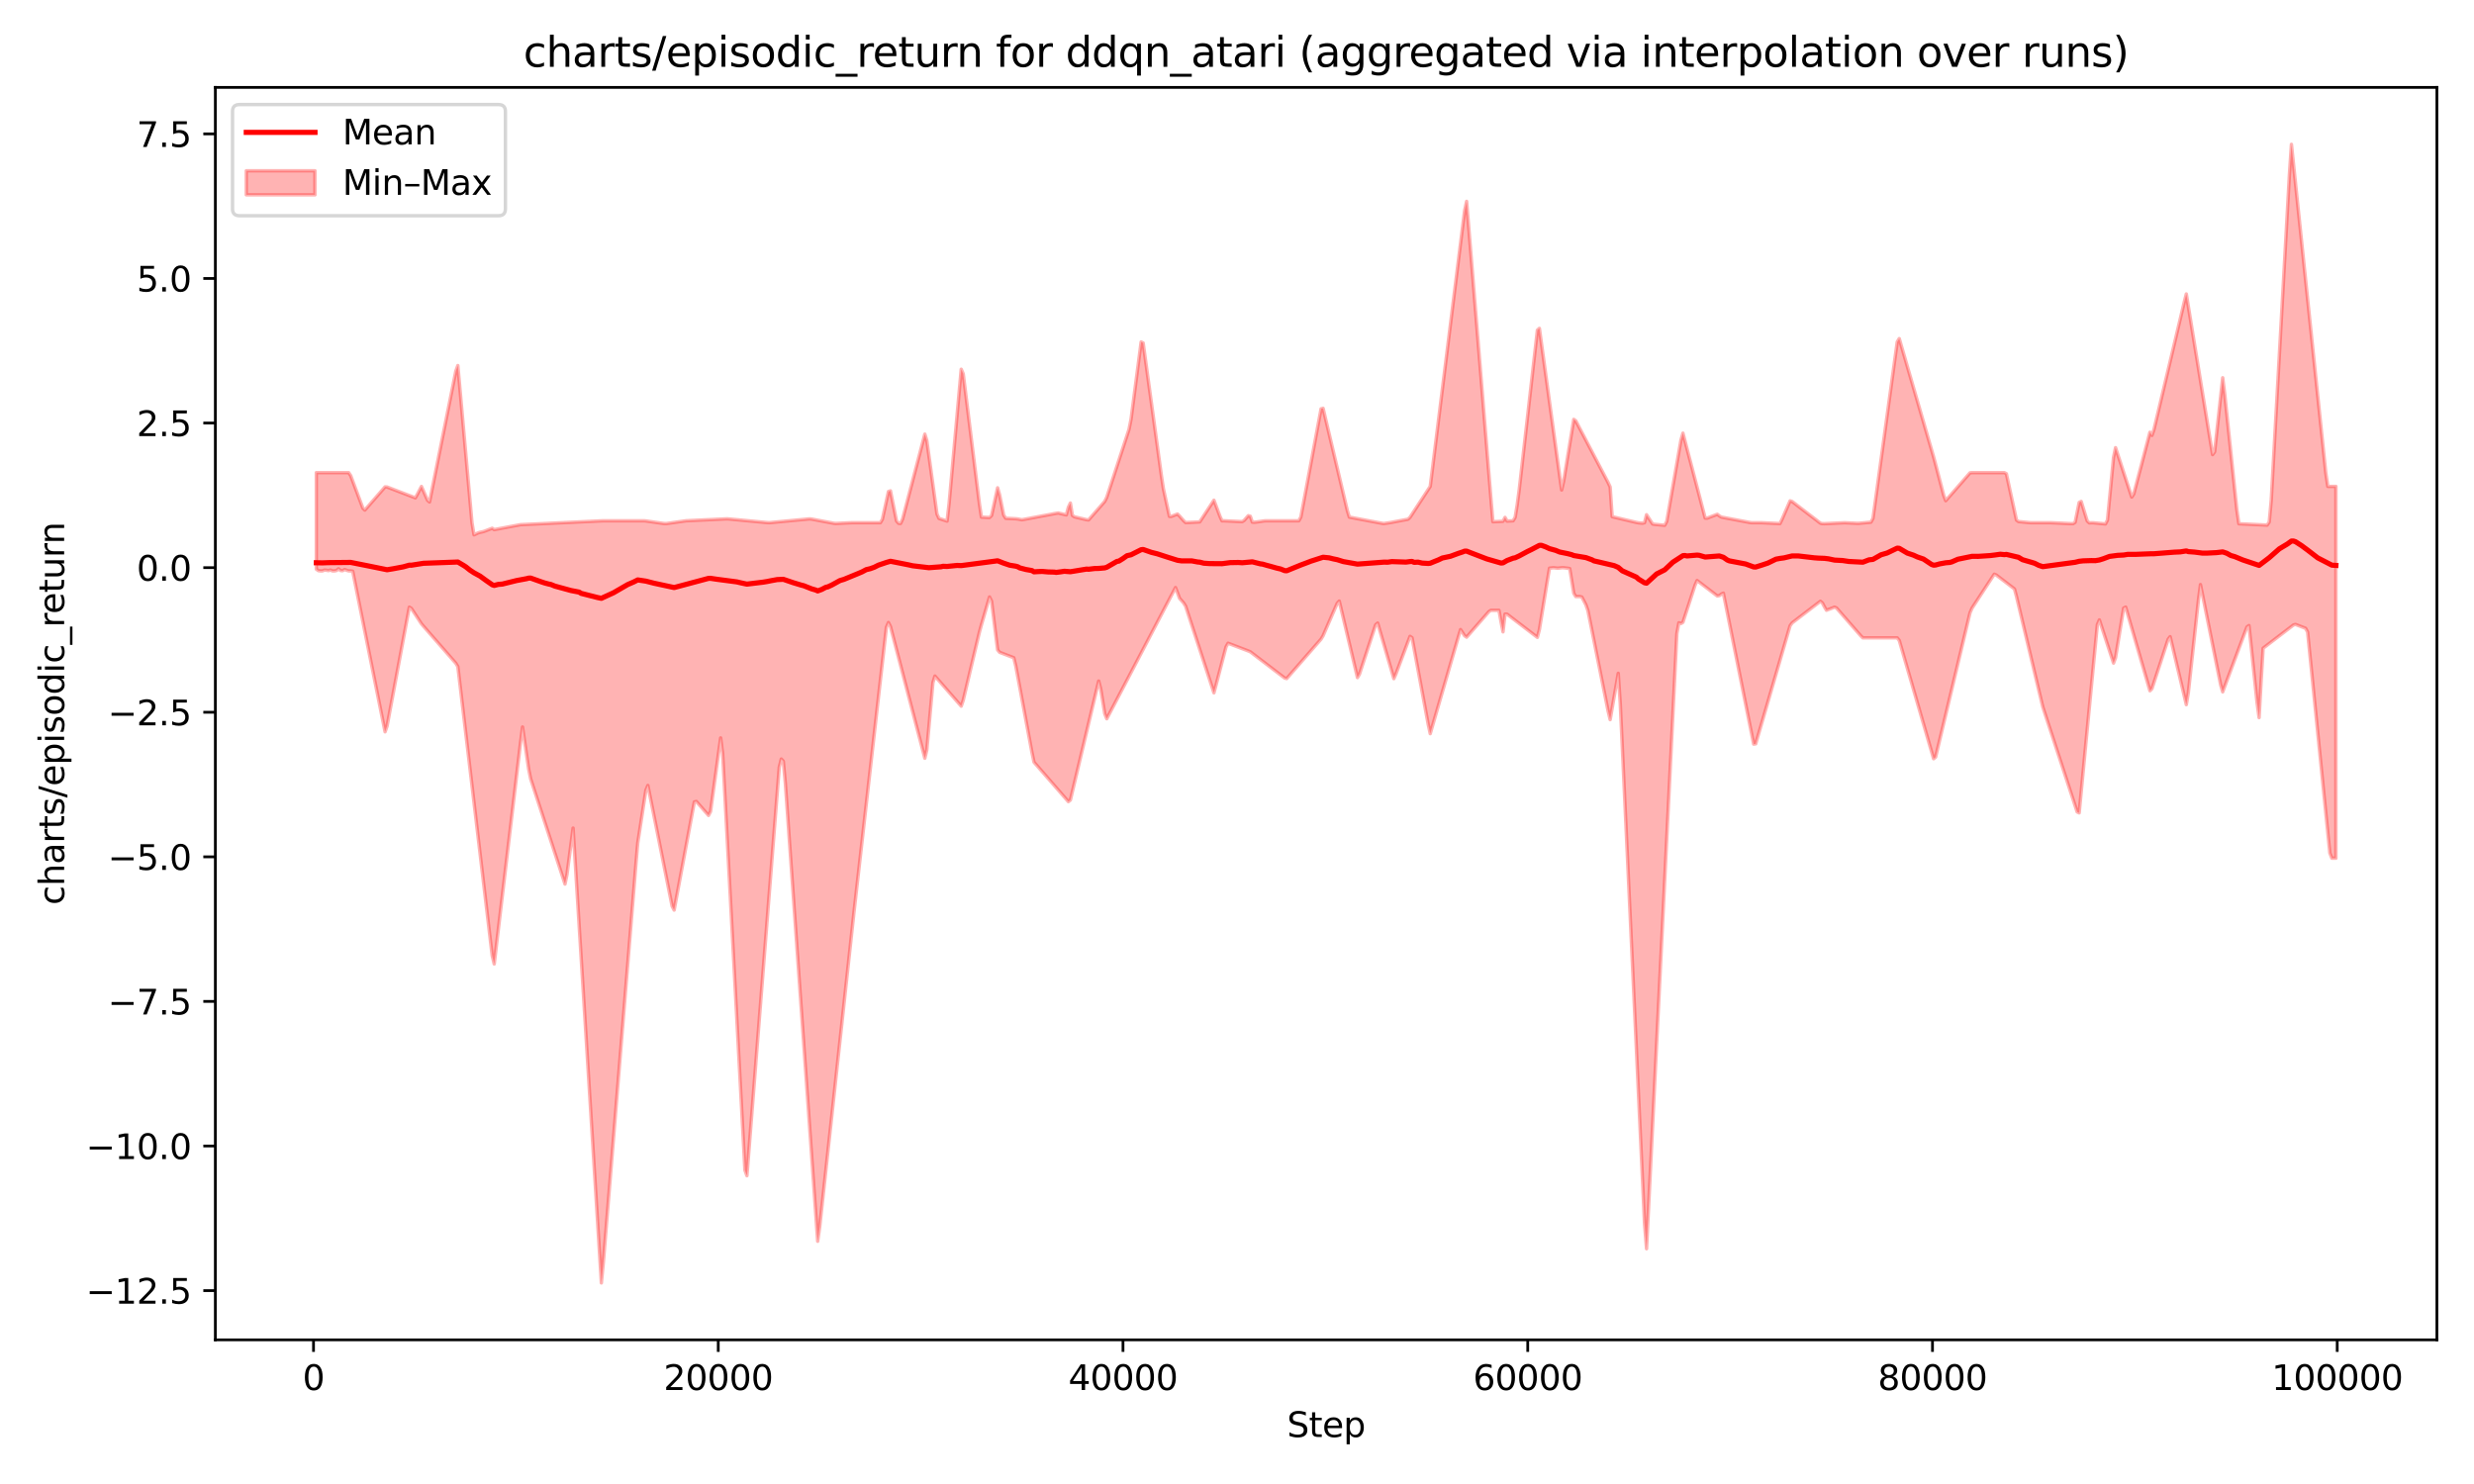 <?xml version="1.0" encoding="utf-8" standalone="no"?>
<!DOCTYPE svg PUBLIC "-//W3C//DTD SVG 1.1//EN"
  "http://www.w3.org/Graphics/SVG/1.1/DTD/svg11.dtd">
<svg xmlns:xlink="http://www.w3.org/1999/xlink" width="720pt" height="432pt" viewBox="0 0 720 432" xmlns="http://www.w3.org/2000/svg" version="1.1">
 <defs>
  <style type="text/css">*{stroke-linejoin: round; stroke-linecap: butt}</style>
 </defs>
 <g id="figure_1">
  <g id="patch_1">
   <path d="M 0 432 
L 720 432 
L 720 0 
L 0 0 
z
" style="fill: #ffffff"/>
  </g>
  <g id="axes_1">
   <g id="patch_2">
    <path d="M 62.671 390.04 
L 709.2 390.04 
L 709.2 25.44 
L 62.671 25.44 
z
" style="fill: #ffffff"/>
   </g>
   <g id="FillBetweenPolyCollection_1">
    <defs>
     <path id="md8174311ef" d="M 92.059 -294.414 
L 92.059 -266.313 
L 92.647 -265.883 
L 93.236 -265.803 
L 93.824 -265.803 
L 94.412 -266.041 
L 95.001 -265.994 
L 95.589 -265.888 
L 96.177 -266.06 
L 96.766 -265.803 
L 97.354 -265.803 
L 97.942 -265.927 
L 98.531 -266.426 
L 99.119 -265.913 
L 99.707 -265.861 
L 100.296 -266.206 
L 100.884 -265.99 
L 101.472 -265.803 
L 102.061 -265.803 
L 102.649 -265.708 
L 103.237 -262.787 
L 103.826 -259.866 
L 104.414 -256.944 
L 105.002 -254.023 
L 105.591 -251.102 
L 106.179 -248.18 
L 106.767 -245.259 
L 107.356 -242.337 
L 107.944 -239.416 
L 108.532 -236.495 
L 109.121 -233.573 
L 109.709 -230.652 
L 110.298 -227.731 
L 110.886 -224.809 
L 111.474 -221.888 
L 112.063 -218.966 
L 112.651 -220.623 
L 113.239 -223.771 
L 113.828 -226.919 
L 114.416 -230.067 
L 115.004 -233.215 
L 115.593 -236.363 
L 116.181 -239.511 
L 116.769 -242.658 
L 117.358 -245.806 
L 117.946 -248.954 
L 118.534 -252.102 
L 119.123 -255.25 
L 119.711 -254.903 
L 120.299 -254.003 
L 120.888 -253.103 
L 121.476 -252.203 
L 122.064 -251.303 
L 122.653 -250.403 
L 123.241 -249.708 
L 123.829 -249.034 
L 124.418 -248.359 
L 125.006 -247.685 
L 125.594 -247.011 
L 126.183 -246.337 
L 126.771 -245.663 
L 127.359 -244.989 
L 127.948 -244.314 
L 128.536 -243.64 
L 129.124 -242.966 
L 129.713 -242.292 
L 130.301 -241.618 
L 130.889 -240.944 
L 131.478 -240.269 
L 132.066 -239.595 
L 132.655 -238.921 
L 133.243 -237.96 
L 133.831 -233.007 
L 134.42 -228.055 
L 135.008 -223.103 
L 135.596 -218.151 
L 136.185 -213.198 
L 136.773 -208.246 
L 137.361 -203.294 
L 137.95 -198.342 
L 138.538 -193.39 
L 139.126 -188.437 
L 139.715 -183.485 
L 140.303 -178.533 
L 140.891 -173.581 
L 141.48 -168.629 
L 142.068 -163.676 
L 142.656 -158.724 
L 143.245 -153.772 
L 143.833 -151.381 
L 144.421 -156.33 
L 145.01 -161.28 
L 145.598 -166.229 
L 146.186 -171.179 
L 146.775 -176.128 
L 147.363 -181.077 
L 147.951 -186.027 
L 148.54 -190.976 
L 149.128 -195.926 
L 149.716 -200.875 
L 150.305 -205.825 
L 150.893 -210.774 
L 151.481 -215.723 
L 152.07 -220.363 
L 152.658 -216.311 
L 153.246 -212.259 
L 153.835 -208.207 
L 154.423 -205.302 
L 155.011 -203.498 
L 155.6 -201.695 
L 156.188 -199.891 
L 156.777 -198.087 
L 157.365 -196.283 
L 157.953 -194.479 
L 158.542 -192.675 
L 159.13 -190.872 
L 159.718 -189.068 
L 160.307 -187.264 
L 160.895 -185.46 
L 161.483 -183.656 
L 162.072 -181.852 
L 162.66 -180.048 
L 163.248 -178.245 
L 163.837 -176.441 
L 164.425 -174.637 
L 165.013 -177.445 
L 165.602 -181.945 
L 166.19 -186.444 
L 166.778 -190.943 
L 167.367 -181.507 
L 167.955 -172.047 
L 168.543 -162.588 
L 169.132 -153.128 
L 169.72 -143.669 
L 170.308 -134.209 
L 170.897 -124.749 
L 171.485 -115.29 
L 172.073 -105.83 
L 172.662 -96.371 
L 173.25 -86.911 
L 173.838 -77.452 
L 174.427 -67.992 
L 175.015 -58.533 
L 175.603 -64.618 
L 176.192 -71.817 
L 176.78 -79.016 
L 177.368 -86.216 
L 177.957 -93.415 
L 178.545 -100.614 
L 179.133 -107.813 
L 179.722 -115.012 
L 180.31 -122.212 
L 180.899 -129.411 
L 181.487 -136.61 
L 182.075 -143.809 
L 182.664 -151.008 
L 183.252 -158.207 
L 183.84 -165.407 
L 184.429 -172.606 
L 185.017 -179.805 
L 185.605 -186.618 
L 186.194 -190.444 
L 186.782 -194.271 
L 187.37 -198.098 
L 187.959 -201.924 
L 188.547 -203.353 
L 189.135 -200.423 
L 189.724 -197.494 
L 190.312 -194.564 
L 190.9 -191.635 
L 191.489 -188.705 
L 192.077 -185.775 
L 192.665 -182.846 
L 193.254 -179.916 
L 193.842 -176.987 
L 194.43 -174.057 
L 195.019 -171.127 
L 195.607 -168.198 
L 196.195 -167.068 
L 196.784 -170.218 
L 197.372 -173.367 
L 197.96 -176.517 
L 198.549 -179.666 
L 199.137 -182.816 
L 199.725 -185.966 
L 200.314 -189.115 
L 200.902 -192.265 
L 201.49 -195.415 
L 202.079 -198.564 
L 202.667 -198.683 
L 203.256 -198.007 
L 203.844 -197.33 
L 204.432 -196.654 
L 205.021 -195.977 
L 205.609 -195.301 
L 206.197 -194.624 
L 206.786 -195.77 
L 207.374 -200.055 
L 207.962 -204.339 
L 208.551 -208.623 
L 209.139 -212.907 
L 209.727 -217.191 
L 210.316 -212.495 
L 210.904 -201.484 
L 211.492 -190.472 
L 212.081 -179.461 
L 212.669 -168.45 
L 213.257 -157.438 
L 213.846 -146.427 
L 214.434 -135.416 
L 215.022 -124.404 
L 215.611 -113.393 
L 216.199 -102.382 
L 216.787 -91.37 
L 217.376 -89.743 
L 217.964 -97.175 
L 218.552 -104.608 
L 219.141 -112.04 
L 219.729 -119.473 
L 220.317 -126.905 
L 220.906 -134.338 
L 221.494 -141.77 
L 222.082 -149.203 
L 222.671 -156.635 
L 223.259 -164.068 
L 223.847 -171.5 
L 224.436 -178.933 
L 225.024 -186.365 
L 225.612 -193.798 
L 226.201 -201.23 
L 226.789 -208.663 
L 227.378 -211.04 
L 227.966 -210.403 
L 228.554 -203.996 
L 229.143 -195.663 
L 229.731 -187.33 
L 230.319 -178.996 
L 230.908 -170.663 
L 231.496 -162.329 
L 232.084 -153.996 
L 232.673 -145.663 
L 233.261 -137.329 
L 233.849 -128.996 
L 234.438 -120.662 
L 235.026 -112.329 
L 235.614 -103.996 
L 236.203 -95.662 
L 236.791 -87.329 
L 237.379 -78.995 
L 237.968 -70.662 
L 238.556 -74.852 
L 239.144 -80.254 
L 239.733 -85.657 
L 240.321 -91.059 
L 240.909 -96.462 
L 241.498 -101.864 
L 242.086 -107.266 
L 242.674 -112.669 
L 243.263 -118.071 
L 243.851 -123.474 
L 244.439 -128.876 
L 245.028 -134.278 
L 245.616 -139.681 
L 246.204 -145.083 
L 246.793 -150.486 
L 247.381 -155.888 
L 247.969 -161.291 
L 248.558 -166.669 
L 249.146 -171.841 
L 249.735 -177.012 
L 250.323 -182.184 
L 250.911 -187.355 
L 251.5 -192.527 
L 252.088 -197.698 
L 252.676 -202.87 
L 253.265 -208.041 
L 253.853 -213.213 
L 254.441 -218.384 
L 255.03 -223.556 
L 255.618 -228.727 
L 256.206 -233.899 
L 256.795 -239.07 
L 257.383 -244.242 
L 257.971 -249.413 
L 258.56 -250.781 
L 259.148 -249.609 
L 259.736 -247.354 
L 260.325 -245.099 
L 260.913 -242.844 
L 261.501 -240.59 
L 262.09 -238.335 
L 262.678 -236.08 
L 263.266 -233.825 
L 263.855 -231.57 
L 264.443 -229.316 
L 265.031 -227.061 
L 265.62 -224.806 
L 266.208 -222.551 
L 266.796 -220.296 
L 267.385 -218.042 
L 267.973 -215.787 
L 268.561 -213.532 
L 269.15 -211.277 
L 269.738 -213.725 
L 270.326 -220.242 
L 270.915 -226.759 
L 271.503 -233.276 
L 272.091 -235.194 
L 272.68 -234.52 
L 273.268 -233.845 
L 273.857 -233.171 
L 274.445 -232.497 
L 275.033 -231.823 
L 275.622 -231.149 
L 276.21 -230.475 
L 276.798 -229.8 
L 277.387 -229.126 
L 277.975 -228.452 
L 278.563 -227.778 
L 279.152 -227.104 
L 279.74 -226.43 
L 280.328 -228.143 
L 280.917 -230.621 
L 281.505 -233.098 
L 282.093 -235.576 
L 282.682 -238.053 
L 283.27 -240.531 
L 283.858 -243.008 
L 284.447 -245.486 
L 285.035 -247.963 
L 285.623 -250.115 
L 286.212 -252.142 
L 286.8 -254.169 
L 287.388 -256.196 
L 287.977 -258.223 
L 288.565 -257.007 
L 289.153 -252.28 
L 289.742 -247.553 
L 290.33 -242.825 
L 290.918 -242.101 
L 291.507 -241.876 
L 292.095 -241.651 
L 292.683 -241.426 
L 293.272 -241.201 
L 293.86 -240.976 
L 294.448 -240.751 
L 295.037 -240.526 
L 295.625 -238.072 
L 296.214 -234.926 
L 296.802 -231.78 
L 297.39 -228.634 
L 297.979 -225.488 
L 298.567 -222.342 
L 299.155 -219.196 
L 299.744 -216.05 
L 300.332 -212.904 
L 300.92 -210.13 
L 301.509 -209.453 
L 302.097 -208.777 
L 302.685 -208.101 
L 303.274 -207.425 
L 303.862 -206.749 
L 304.45 -206.073 
L 305.039 -205.397 
L 305.627 -204.721 
L 306.215 -204.045 
L 306.804 -203.369 
L 307.392 -202.693 
L 307.98 -202.017 
L 308.569 -201.341 
L 309.157 -200.665 
L 309.745 -199.989 
L 310.334 -199.313 
L 310.922 -198.636 
L 311.51 -199.101 
L 312.099 -201.576 
L 312.687 -204.051 
L 313.275 -206.525 
L 313.864 -209 
L 314.452 -211.475 
L 315.04 -213.949 
L 315.629 -216.424 
L 316.217 -218.899 
L 316.805 -221.374 
L 317.394 -223.848 
L 317.982 -226.323 
L 318.57 -228.798 
L 319.159 -231.272 
L 319.747 -233.747 
L 320.336 -231.445 
L 320.924 -227.837 
L 321.512 -224.229 
L 322.101 -222.767 
L 322.689 -223.89 
L 323.277 -225.013 
L 323.866 -226.136 
L 324.454 -227.259 
L 325.042 -228.382 
L 325.631 -229.504 
L 326.219 -230.627 
L 326.807 -231.75 
L 327.396 -232.873 
L 327.984 -233.996 
L 328.572 -235.119 
L 329.161 -236.242 
L 329.749 -237.365 
L 330.337 -238.488 
L 330.926 -239.611 
L 331.514 -240.734 
L 332.102 -241.857 
L 332.691 -242.981 
L 333.279 -244.104 
L 333.867 -245.228 
L 334.456 -246.351 
L 335.044 -247.475 
L 335.632 -248.599 
L 336.221 -249.722 
L 336.809 -250.846 
L 337.397 -251.969 
L 337.986 -253.093 
L 338.574 -254.217 
L 339.162 -255.34 
L 339.751 -256.464 
L 340.339 -257.588 
L 340.927 -258.711 
L 341.516 -259.835 
L 342.104 -260.958 
L 342.693 -259.422 
L 343.281 -257.832 
L 343.869 -257.156 
L 344.458 -256.48 
L 345.046 -255.555 
L 345.634 -253.752 
L 346.223 -251.949 
L 346.811 -250.146 
L 347.399 -248.343 
L 347.988 -246.54 
L 348.576 -244.738 
L 349.164 -242.935 
L 349.753 -241.132 
L 350.341 -239.329 
L 350.929 -237.526 
L 351.518 -235.723 
L 352.106 -233.921 
L 352.694 -232.118 
L 353.283 -230.315 
L 353.871 -232.471 
L 354.459 -234.717 
L 355.048 -236.963 
L 355.636 -239.209 
L 356.224 -241.455 
L 356.813 -243.701 
L 357.401 -244.749 
L 357.989 -244.525 
L 358.578 -244.3 
L 359.166 -244.075 
L 359.754 -243.851 
L 360.343 -243.626 
L 360.931 -243.402 
L 361.519 -243.177 
L 362.108 -242.953 
L 362.696 -242.728 
L 363.284 -242.503 
L 363.873 -242.256 
L 364.461 -241.807 
L 365.049 -241.357 
L 365.638 -240.907 
L 366.226 -240.458 
L 366.815 -240.008 
L 367.403 -239.558 
L 367.991 -239.109 
L 368.58 -238.659 
L 369.168 -238.209 
L 369.756 -237.759 
L 370.345 -237.31 
L 370.933 -236.86 
L 371.521 -236.41 
L 372.11 -235.961 
L 372.698 -235.511 
L 373.286 -235.061 
L 373.875 -234.612 
L 374.463 -234.466 
L 375.051 -235.142 
L 375.64 -235.817 
L 376.228 -236.492 
L 376.816 -237.168 
L 377.405 -237.843 
L 377.993 -238.518 
L 378.581 -239.193 
L 379.17 -239.869 
L 379.758 -240.544 
L 380.346 -241.219 
L 380.935 -241.895 
L 381.523 -242.57 
L 382.111 -243.245 
L 382.7 -243.921 
L 383.288 -244.596 
L 383.876 -245.271 
L 384.465 -245.946 
L 385.053 -246.934 
L 385.641 -248.284 
L 386.23 -249.635 
L 386.818 -250.986 
L 387.406 -252.336 
L 387.995 -253.687 
L 388.583 -255.037 
L 389.172 -256.388 
L 389.76 -257.03 
L 390.348 -254.554 
L 390.937 -252.078 
L 391.525 -249.602 
L 392.113 -247.125 
L 392.702 -244.649 
L 393.29 -242.173 
L 393.878 -239.697 
L 394.467 -237.221 
L 395.055 -234.745 
L 395.643 -235.746 
L 396.232 -237.542 
L 396.82 -239.339 
L 397.408 -241.136 
L 397.997 -242.933 
L 398.585 -244.729 
L 399.173 -246.526 
L 399.762 -248.323 
L 400.35 -250.12 
L 400.938 -250.624 
L 401.527 -248.601 
L 402.115 -246.577 
L 402.703 -244.553 
L 403.292 -242.53 
L 403.88 -240.506 
L 404.468 -238.483 
L 405.057 -236.459 
L 405.645 -234.435 
L 406.233 -235.739 
L 406.822 -237.312 
L 407.41 -238.885 
L 407.998 -240.458 
L 408.587 -242.031 
L 409.175 -243.604 
L 409.763 -245.177 
L 410.352 -246.75 
L 410.94 -246.355 
L 411.528 -243.201 
L 412.117 -240.048 
L 412.705 -236.895 
L 413.294 -233.742 
L 413.882 -230.589 
L 414.47 -227.436 
L 415.059 -224.282 
L 415.647 -221.129 
L 416.235 -218.424 
L 416.824 -220.447 
L 417.412 -222.471 
L 418 -224.495 
L 418.589 -226.518 
L 419.177 -228.542 
L 419.765 -230.566 
L 420.354 -232.589 
L 420.942 -234.613 
L 421.53 -236.636 
L 422.119 -238.66 
L 422.707 -240.684 
L 423.295 -242.707 
L 423.884 -244.731 
L 424.472 -246.755 
L 425.06 -248.732 
L 425.649 -247.832 
L 426.237 -246.932 
L 426.825 -246.518 
L 427.414 -247.192 
L 428.002 -247.867 
L 428.59 -248.542 
L 429.179 -249.217 
L 429.767 -249.892 
L 430.355 -250.567 
L 430.944 -251.242 
L 431.532 -251.917 
L 432.12 -252.592 
L 432.709 -253.267 
L 433.297 -253.942 
L 433.885 -254.327 
L 434.474 -254.327 
L 435.062 -254.327 
L 435.651 -254.327 
L 436.239 -254.327 
L 436.827 -251.064 
L 437.416 -248.062 
L 438.004 -253.228 
L 438.592 -253.215 
L 439.181 -252.764 
L 439.769 -252.314 
L 440.357 -251.863 
L 440.946 -251.413 
L 441.534 -250.963 
L 442.122 -250.512 
L 442.711 -250.062 
L 443.299 -249.611 
L 443.887 -249.161 
L 444.476 -248.71 
L 445.064 -248.26 
L 445.652 -247.809 
L 446.241 -247.359 
L 446.829 -246.908 
L 447.417 -246.458 
L 448.006 -248.725 
L 448.594 -252.324 
L 449.182 -255.924 
L 449.771 -259.523 
L 450.359 -263.123 
L 450.947 -266.601 
L 451.536 -266.662 
L 452.124 -266.723 
L 452.712 -266.661 
L 453.301 -266.589 
L 453.889 -266.65 
L 454.477 -266.717 
L 455.066 -266.722 
L 455.654 -266.653 
L 456.242 -266.586 
L 456.831 -266.485 
L 457.419 -262.892 
L 458.007 -259.298 
L 458.596 -258.336 
L 459.184 -258.336 
L 459.773 -258.336 
L 460.361 -258.196 
L 460.949 -257.069 
L 461.538 -255.942 
L 462.126 -254.249 
L 462.714 -251.321 
L 463.303 -248.393 
L 463.891 -245.465 
L 464.479 -242.537 
L 465.068 -239.609 
L 465.656 -236.681 
L 466.244 -233.753 
L 466.833 -230.825 
L 467.421 -227.897 
L 468.009 -224.969 
L 468.598 -222.506 
L 469.186 -225.879 
L 469.774 -229.252 
L 470.363 -232.625 
L 470.951 -235.997 
L 471.539 -227.169 
L 472.128 -214.556 
L 472.716 -201.943 
L 473.304 -189.33 
L 473.893 -176.718 
L 474.481 -164.105 
L 475.069 -151.492 
L 475.658 -138.88 
L 476.246 -126.267 
L 476.834 -113.654 
L 477.423 -101.041 
L 478.011 -88.429 
L 478.599 -75.816 
L 479.188 -68.487 
L 479.776 -80.424 
L 480.364 -92.361 
L 480.953 -104.298 
L 481.541 -116.235 
L 482.13 -128.172 
L 482.718 -140.109 
L 483.306 -152.046 
L 483.895 -163.983 
L 484.483 -175.92 
L 485.071 -187.857 
L 485.66 -199.794 
L 486.248 -211.731 
L 486.836 -223.668 
L 487.425 -235.605 
L 488.013 -247.542 
L 488.601 -250.703 
L 489.19 -250.477 
L 489.778 -250.853 
L 490.366 -252.655 
L 490.955 -254.456 
L 491.543 -256.258 
L 492.131 -258.06 
L 492.72 -259.862 
L 493.308 -261.664 
L 493.896 -263.005 
L 494.485 -262.555 
L 495.073 -262.105 
L 495.661 -261.655 
L 496.25 -261.206 
L 496.838 -260.756 
L 497.426 -260.306 
L 498.015 -259.857 
L 498.603 -259.407 
L 499.191 -258.957 
L 499.78 -258.508 
L 500.368 -258.614 
L 500.956 -259.064 
L 501.545 -259.328 
L 502.133 -256.399 
L 502.721 -253.469 
L 503.31 -250.539 
L 503.898 -247.61 
L 504.486 -244.68 
L 505.075 -241.751 
L 505.663 -238.821 
L 506.252 -235.891 
L 506.84 -232.962 
L 507.428 -230.032 
L 508.017 -227.103 
L 508.605 -224.173 
L 509.193 -221.243 
L 509.782 -218.314 
L 510.37 -215.384 
L 510.958 -215.473 
L 511.547 -217.495 
L 512.135 -219.518 
L 512.723 -221.54 
L 513.312 -223.563 
L 513.9 -225.585 
L 514.488 -227.608 
L 515.077 -229.63 
L 515.665 -231.653 
L 516.253 -233.675 
L 516.842 -235.697 
L 517.43 -237.72 
L 518.018 -239.742 
L 518.607 -241.765 
L 519.195 -243.787 
L 519.783 -245.81 
L 520.372 -247.832 
L 520.96 -249.855 
L 521.548 -250.665 
L 522.137 -251.115 
L 522.725 -251.565 
L 523.313 -252.015 
L 523.902 -252.465 
L 524.49 -252.915 
L 525.078 -253.365 
L 525.667 -253.815 
L 526.255 -254.265 
L 526.843 -254.715 
L 527.432 -255.165 
L 528.02 -255.615 
L 528.609 -256.065 
L 529.197 -256.515 
L 529.785 -256.965 
L 530.374 -256.464 
L 530.962 -255.338 
L 531.55 -254.35 
L 532.139 -254.576 
L 532.727 -254.801 
L 533.315 -255.026 
L 533.904 -255.252 
L 534.492 -254.992 
L 535.08 -254.316 
L 535.669 -253.641 
L 536.257 -252.966 
L 536.845 -252.29 
L 537.434 -251.615 
L 538.022 -250.94 
L 538.61 -250.264 
L 539.199 -249.589 
L 539.787 -248.914 
L 540.375 -248.239 
L 540.964 -247.563 
L 541.552 -246.888 
L 542.14 -246.31 
L 542.729 -246.31 
L 543.317 -246.31 
L 543.905 -246.31 
L 544.494 -246.31 
L 545.082 -246.31 
L 545.67 -246.31 
L 546.259 -246.31 
L 546.847 -246.31 
L 547.435 -246.31 
L 548.024 -246.31 
L 548.612 -246.31 
L 549.2 -246.31 
L 549.789 -246.31 
L 550.377 -246.31 
L 550.965 -246.31 
L 551.554 -246.31 
L 552.142 -246.31 
L 552.731 -245.57 
L 553.319 -243.544 
L 553.907 -241.518 
L 554.496 -239.492 
L 555.084 -237.466 
L 555.672 -235.44 
L 556.261 -233.414 
L 556.849 -231.388 
L 557.437 -229.363 
L 558.026 -227.337 
L 558.614 -225.311 
L 559.202 -223.285 
L 559.791 -221.259 
L 560.379 -219.233 
L 560.967 -217.207 
L 561.556 -215.181 
L 562.144 -213.155 
L 562.732 -211.129 
L 563.321 -211.607 
L 563.909 -214.077 
L 564.497 -216.548 
L 565.086 -219.018 
L 565.674 -221.489 
L 566.262 -223.959 
L 566.851 -226.43 
L 567.439 -228.901 
L 568.027 -231.371 
L 568.616 -233.842 
L 569.204 -236.312 
L 569.792 -238.783 
L 570.381 -241.253 
L 570.969 -243.724 
L 571.557 -246.194 
L 572.146 -248.665 
L 572.734 -251.135 
L 573.322 -253.606 
L 573.911 -254.963 
L 574.499 -255.862 
L 575.087 -256.76 
L 575.676 -257.658 
L 576.264 -258.557 
L 576.853 -259.455 
L 577.441 -260.354 
L 578.029 -261.252 
L 578.618 -262.15 
L 579.206 -263.049 
L 579.794 -263.947 
L 580.383 -264.845 
L 580.971 -264.604 
L 581.559 -264.153 
L 582.148 -263.702 
L 582.736 -263.251 
L 583.324 -262.8 
L 583.913 -262.349 
L 584.501 -261.9 
L 585.089 -261.451 
L 585.678 -261.002 
L 586.266 -260.552 
L 586.854 -258.349 
L 587.443 -255.878 
L 588.031 -253.406 
L 588.619 -250.934 
L 589.208 -248.462 
L 589.796 -245.99 
L 590.384 -243.518 
L 590.973 -241.046 
L 591.561 -238.574 
L 592.149 -236.102 
L 592.738 -233.63 
L 593.326 -231.158 
L 593.914 -228.686 
L 594.503 -226.228 
L 595.091 -224.43 
L 595.679 -222.631 
L 596.268 -220.832 
L 596.856 -219.033 
L 597.444 -217.235 
L 598.033 -215.436 
L 598.621 -213.637 
L 599.21 -211.838 
L 599.798 -210.039 
L 600.386 -208.241 
L 600.975 -206.442 
L 601.563 -204.643 
L 602.151 -202.844 
L 602.74 -201.045 
L 603.328 -199.247 
L 603.916 -197.448 
L 604.505 -195.649 
L 605.093 -195.368 
L 605.681 -201.456 
L 606.27 -207.544 
L 606.858 -213.632 
L 607.446 -219.72 
L 608.035 -225.808 
L 608.623 -231.896 
L 609.211 -237.984 
L 609.8 -244.072 
L 610.388 -250.16 
L 610.976 -251.545 
L 611.565 -249.748 
L 612.153 -247.951 
L 612.741 -246.155 
L 613.33 -244.358 
L 613.918 -242.561 
L 614.506 -240.764 
L 615.095 -238.968 
L 615.683 -240.543 
L 616.271 -244.148 
L 616.86 -247.754 
L 617.448 -251.36 
L 618.036 -254.965 
L 618.625 -255.265 
L 619.213 -253.236 
L 619.801 -251.206 
L 620.39 -249.177 
L 620.978 -247.148 
L 621.566 -245.118 
L 622.155 -243.089 
L 622.743 -241.06 
L 623.332 -239.03 
L 623.92 -237.001 
L 624.508 -234.972 
L 625.097 -232.943 
L 625.685 -230.913 
L 626.273 -231.507 
L 626.862 -233.305 
L 627.45 -235.103 
L 628.038 -236.9 
L 628.627 -238.698 
L 629.215 -240.496 
L 629.803 -242.294 
L 630.392 -244.092 
L 630.98 -245.889 
L 631.568 -246.666 
L 632.157 -244.191 
L 632.745 -241.716 
L 633.333 -239.242 
L 633.922 -236.767 
L 634.51 -234.292 
L 635.098 -231.817 
L 635.687 -229.343 
L 636.275 -226.868 
L 636.863 -230.348 
L 637.452 -235.741 
L 638.04 -241.134 
L 638.628 -246.528 
L 639.217 -251.921 
L 639.805 -257.314 
L 640.393 -261.83 
L 640.982 -258.909 
L 641.57 -255.987 
L 642.158 -253.066 
L 642.747 -250.145 
L 643.335 -247.223 
L 643.923 -244.302 
L 644.512 -241.38 
L 645.1 -238.459 
L 645.689 -235.538 
L 646.277 -232.616 
L 646.865 -230.588 
L 647.454 -232.163 
L 648.042 -233.739 
L 648.63 -235.315 
L 649.219 -236.89 
L 649.807 -238.466 
L 650.395 -240.042 
L 650.984 -241.618 
L 651.572 -243.193 
L 652.16 -244.769 
L 652.749 -246.345 
L 653.337 -247.92 
L 653.925 -249.496 
L 654.514 -249.9 
L 655.102 -244.282 
L 655.69 -238.664 
L 656.279 -233.046 
L 656.867 -227.428 
L 657.455 -223.097 
L 658.044 -233.642 
L 658.632 -243.301 
L 659.22 -243.751 
L 659.809 -244.202 
L 660.397 -244.652 
L 660.985 -245.103 
L 661.574 -245.553 
L 662.162 -246.004 
L 662.75 -246.454 
L 663.339 -246.905 
L 663.927 -247.355 
L 664.515 -247.805 
L 665.104 -248.256 
L 665.692 -248.706 
L 666.28 -249.157 
L 666.869 -249.607 
L 667.457 -250.058 
L 668.045 -250.224 
L 668.634 -249.998 
L 669.222 -249.773 
L 669.811 -249.548 
L 670.399 -249.323 
L 670.987 -249.097 
L 671.576 -248.017 
L 672.164 -242.168 
L 672.752 -236.318 
L 673.341 -230.469 
L 673.929 -224.62 
L 674.517 -218.77 
L 675.106 -212.921 
L 675.694 -207.072 
L 676.282 -201.222 
L 676.871 -195.373 
L 677.459 -189.524 
L 678.047 -183.674 
L 678.636 -182.17 
L 679.224 -182.17 
L 679.812 -182.17 
L 679.812 -290.406 
L 679.812 -290.406 
L 679.224 -290.406 
L 678.636 -290.406 
L 678.047 -290.406 
L 677.459 -290.406 
L 676.871 -294.32 
L 676.282 -299.947 
L 675.694 -305.575 
L 675.106 -311.202 
L 674.517 -316.83 
L 673.929 -322.457 
L 673.341 -328.085 
L 672.752 -333.712 
L 672.164 -339.34 
L 671.576 -344.967 
L 670.987 -350.595 
L 670.399 -356.222 
L 669.811 -361.85 
L 669.222 -367.477 
L 668.634 -373.105 
L 668.045 -378.732 
L 667.457 -384.36 
L 666.869 -389.987 
L 666.28 -381.27 
L 665.692 -370.725 
L 665.104 -360.18 
L 664.515 -349.636 
L 663.927 -339.091 
L 663.339 -328.546 
L 662.75 -318.001 
L 662.162 -307.456 
L 661.574 -296.911 
L 660.985 -286.366 
L 660.397 -280.028 
L 659.809 -279.148 
L 659.22 -279.175 
L 658.632 -279.203 
L 658.044 -279.231 
L 657.455 -279.259 
L 656.867 -279.286 
L 656.279 -279.314 
L 655.69 -279.342 
L 655.102 -279.37 
L 654.514 -279.397 
L 653.925 -279.425 
L 653.337 -279.453 
L 652.749 -279.481 
L 652.16 -279.508 
L 651.572 -279.536 
L 650.984 -283.608 
L 650.395 -289.226 
L 649.807 -294.845 
L 649.219 -300.463 
L 648.63 -306.081 
L 648.042 -311.699 
L 647.454 -317.317 
L 646.865 -322.034 
L 646.277 -316.641 
L 645.689 -311.247 
L 645.1 -305.854 
L 644.512 -300.461 
L 643.923 -299.662 
L 643.335 -303.259 
L 642.747 -306.857 
L 642.158 -310.454 
L 641.57 -314.052 
L 640.982 -317.65 
L 640.393 -321.247 
L 639.805 -324.845 
L 639.217 -328.442 
L 638.628 -332.04 
L 638.04 -335.637 
L 637.452 -339.235 
L 636.863 -342.833 
L 636.275 -346.43 
L 635.687 -344.118 
L 635.098 -341.642 
L 634.51 -339.166 
L 633.922 -336.69 
L 633.333 -334.214 
L 632.745 -331.738 
L 632.157 -329.262 
L 631.568 -326.786 
L 630.98 -324.31 
L 630.392 -321.833 
L 629.803 -319.357 
L 629.215 -316.881 
L 628.627 -314.405 
L 628.038 -311.929 
L 627.45 -309.453 
L 626.862 -306.977 
L 626.273 -305.26 
L 625.685 -306.161 
L 625.097 -303.912 
L 624.508 -301.664 
L 623.92 -299.415 
L 623.332 -297.167 
L 622.743 -294.918 
L 622.155 -292.67 
L 621.566 -290.421 
L 620.978 -288.173 
L 620.39 -287.305 
L 619.801 -289.103 
L 619.213 -290.901 
L 618.625 -292.699 
L 618.036 -294.496 
L 617.448 -296.294 
L 616.86 -298.092 
L 616.271 -299.89 
L 615.683 -301.688 
L 615.095 -298.864 
L 614.506 -292.776 
L 613.918 -286.688 
L 613.33 -280.6 
L 612.741 -279.482 
L 612.153 -279.538 
L 611.565 -279.594 
L 610.976 -279.649 
L 610.388 -279.705 
L 609.8 -279.761 
L 609.211 -279.816 
L 608.623 -279.819 
L 608.035 -279.791 
L 607.446 -280.33 
L 606.858 -282.23 
L 606.27 -284.13 
L 605.681 -286.03 
L 605.093 -285.734 
L 604.505 -282.844 
L 603.916 -279.954 
L 603.328 -279.568 
L 602.74 -279.568 
L 602.151 -279.596 
L 601.563 -279.623 
L 600.975 -279.651 
L 600.386 -279.679 
L 599.798 -279.707 
L 599.21 -279.735 
L 598.621 -279.762 
L 598.033 -279.79 
L 597.444 -279.818 
L 596.856 -279.837 
L 596.268 -279.837 
L 595.679 -279.837 
L 595.091 -279.837 
L 594.503 -279.837 
L 593.914 -279.837 
L 593.326 -279.837 
L 592.738 -279.837 
L 592.149 -279.837 
L 591.561 -279.837 
L 590.973 -279.84 
L 590.384 -279.895 
L 589.796 -279.951 
L 589.208 -280.007 
L 588.619 -280.062 
L 588.031 -280.118 
L 587.443 -280.173 
L 586.854 -280.6 
L 586.266 -283.298 
L 585.678 -285.996 
L 585.089 -288.695 
L 584.501 -291.393 
L 583.913 -294.091 
L 583.324 -294.414 
L 582.736 -294.414 
L 582.148 -294.414 
L 581.559 -294.414 
L 580.971 -294.414 
L 580.383 -294.414 
L 579.794 -294.414 
L 579.206 -294.414 
L 578.618 -294.414 
L 578.029 -294.414 
L 577.441 -294.414 
L 576.853 -294.414 
L 576.264 -294.414 
L 575.676 -294.414 
L 575.087 -294.414 
L 574.499 -294.414 
L 573.911 -294.414 
L 573.322 -294.352 
L 572.734 -293.677 
L 572.146 -293.001 
L 571.557 -292.325 
L 570.969 -291.65 
L 570.381 -290.974 
L 569.792 -290.298 
L 569.204 -289.623 
L 568.616 -288.947 
L 568.027 -288.271 
L 567.439 -287.595 
L 566.851 -286.92 
L 566.262 -286.244 
L 565.674 -287.799 
L 565.086 -290.052 
L 564.497 -292.304 
L 563.909 -294.556 
L 563.321 -296.808 
L 562.732 -298.997 
L 562.144 -301.022 
L 561.556 -303.048 
L 560.967 -305.074 
L 560.379 -307.1 
L 559.791 -309.126 
L 559.202 -311.152 
L 558.614 -313.178 
L 558.026 -315.204 
L 557.437 -317.23 
L 556.849 -319.256 
L 556.261 -321.281 
L 555.672 -323.307 
L 555.084 -325.333 
L 554.496 -327.359 
L 553.907 -329.385 
L 553.319 -331.411 
L 552.731 -333.437 
L 552.142 -332.469 
L 551.554 -328.188 
L 550.965 -323.906 
L 550.377 -319.624 
L 549.789 -315.342 
L 549.2 -311.061 
L 548.612 -306.779 
L 548.024 -302.497 
L 547.435 -298.216 
L 546.847 -293.934 
L 546.259 -289.652 
L 545.67 -285.37 
L 545.082 -281.089 
L 544.494 -280 
L 543.905 -279.944 
L 543.317 -279.889 
L 542.729 -279.833 
L 542.14 -279.778 
L 541.552 -279.722 
L 540.964 -279.666 
L 540.375 -279.669 
L 539.787 -279.697 
L 539.199 -279.725 
L 538.61 -279.753 
L 538.022 -279.781 
L 537.434 -279.809 
L 536.845 -279.837 
L 536.257 -279.809 
L 535.669 -279.781 
L 535.08 -279.753 
L 534.492 -279.726 
L 533.904 -279.698 
L 533.315 -279.67 
L 532.727 -279.642 
L 532.139 -279.614 
L 531.55 -279.587 
L 530.962 -279.559 
L 530.374 -279.569 
L 529.785 -279.703 
L 529.197 -280.154 
L 528.609 -280.605 
L 528.02 -281.056 
L 527.432 -281.506 
L 526.843 -281.957 
L 526.255 -282.408 
L 525.667 -282.858 
L 525.078 -283.309 
L 524.49 -283.76 
L 523.902 -284.21 
L 523.313 -284.661 
L 522.725 -285.112 
L 522.137 -285.563 
L 521.548 -286.013 
L 520.96 -286.196 
L 520.372 -284.847 
L 519.783 -283.499 
L 519.195 -282.151 
L 518.607 -280.802 
L 518.018 -279.588 
L 517.43 -279.616 
L 516.842 -279.644 
L 516.253 -279.671 
L 515.665 -279.699 
L 515.077 -279.727 
L 514.488 -279.755 
L 513.9 -279.783 
L 513.312 -279.811 
L 512.723 -279.837 
L 512.135 -279.837 
L 511.547 -279.837 
L 510.958 -279.837 
L 510.37 -279.837 
L 509.782 -279.837 
L 509.193 -279.92 
L 508.605 -280.031 
L 508.017 -280.142 
L 507.428 -280.253 
L 506.84 -280.365 
L 506.252 -280.476 
L 505.663 -280.587 
L 505.075 -280.698 
L 504.486 -280.809 
L 503.898 -280.921 
L 503.31 -281.032 
L 502.721 -281.143 
L 502.133 -281.254 
L 501.545 -281.365 
L 500.956 -281.477 
L 500.368 -281.828 
L 499.78 -282.293 
L 499.191 -282.069 
L 498.603 -281.844 
L 498.015 -281.619 
L 497.426 -281.394 
L 496.838 -281.17 
L 496.25 -281.19 
L 495.661 -283.437 
L 495.073 -285.684 
L 494.485 -287.931 
L 493.896 -290.178 
L 493.308 -292.426 
L 492.72 -294.673 
L 492.131 -296.92 
L 491.543 -299.167 
L 490.955 -301.414 
L 490.366 -303.662 
L 489.778 -305.909 
L 489.19 -303.862 
L 488.601 -300.486 
L 488.013 -297.109 
L 487.425 -293.733 
L 486.836 -290.356 
L 486.248 -286.98 
L 485.66 -283.603 
L 485.071 -280.227 
L 484.483 -279.09 
L 483.895 -279.146 
L 483.306 -279.202 
L 482.718 -279.257 
L 482.13 -279.313 
L 481.541 -279.368 
L 480.953 -279.464 
L 480.364 -280.365 
L 479.776 -281.266 
L 479.188 -282.167 
L 478.599 -279.843 
L 478.011 -279.701 
L 477.423 -279.757 
L 476.834 -279.812 
L 476.246 -279.926 
L 475.658 -280.065 
L 475.069 -280.203 
L 474.481 -280.342 
L 473.893 -280.481 
L 473.304 -280.62 
L 472.716 -280.759 
L 472.128 -280.898 
L 471.539 -281.037 
L 470.951 -281.176 
L 470.363 -281.315 
L 469.774 -281.454 
L 469.186 -281.593 
L 468.598 -290.232 
L 468.009 -291.514 
L 467.421 -292.637 
L 466.833 -293.761 
L 466.244 -294.885 
L 465.656 -296.008 
L 465.068 -297.132 
L 464.479 -298.255 
L 463.891 -299.379 
L 463.303 -300.503 
L 462.714 -301.626 
L 462.126 -302.75 
L 461.538 -303.873 
L 460.949 -304.997 
L 460.361 -306.121 
L 459.773 -307.244 
L 459.184 -308.368 
L 458.596 -309.491 
L 458.007 -309.917 
L 457.419 -306.318 
L 456.831 -302.718 
L 456.242 -299.119 
L 455.654 -295.519 
L 455.066 -291.92 
L 454.477 -289.365 
L 453.889 -293.642 
L 453.301 -297.919 
L 452.712 -302.196 
L 452.124 -306.473 
L 451.536 -310.75 
L 450.947 -315.027 
L 450.359 -319.304 
L 449.771 -323.581 
L 449.182 -327.858 
L 448.594 -332.135 
L 448.006 -336.411 
L 447.417 -335.879 
L 446.829 -330.713 
L 446.241 -325.548 
L 445.652 -320.382 
L 445.064 -315.216 
L 444.476 -310.051 
L 443.887 -304.885 
L 443.299 -299.719 
L 442.711 -294.553 
L 442.122 -289.388 
L 441.534 -284.991 
L 440.946 -281.394 
L 440.357 -280.399 
L 439.769 -280.371 
L 439.181 -280.344 
L 438.592 -280.316 
L 438.004 -281.382 
L 437.416 -280.26 
L 436.827 -280.232 
L 436.239 -280.205 
L 435.651 -280.177 
L 435.062 -280.149 
L 434.474 -280.121 
L 433.885 -287.039 
L 433.297 -294.235 
L 432.709 -301.43 
L 432.12 -308.625 
L 431.532 -315.82 
L 430.944 -323.015 
L 430.355 -330.21 
L 429.767 -337.405 
L 429.179 -344.6 
L 428.59 -351.796 
L 428.002 -358.991 
L 427.414 -366.186 
L 426.825 -373.381 
L 426.237 -370.659 
L 425.649 -365.937 
L 425.06 -361.215 
L 424.472 -356.494 
L 423.884 -351.772 
L 423.295 -347.05 
L 422.707 -342.328 
L 422.119 -337.606 
L 421.53 -332.885 
L 420.942 -328.163 
L 420.354 -323.441 
L 419.765 -318.719 
L 419.177 -313.997 
L 418.589 -309.276 
L 418 -304.554 
L 417.412 -299.832 
L 416.824 -295.11 
L 416.235 -290.402 
L 415.647 -289.503 
L 415.059 -288.603 
L 414.47 -287.704 
L 413.882 -286.805 
L 413.294 -285.905 
L 412.705 -285.006 
L 412.117 -284.107 
L 411.528 -283.207 
L 410.94 -282.308 
L 410.352 -281.408 
L 409.763 -280.856 
L 409.175 -280.745 
L 408.587 -280.634 
L 407.998 -280.523 
L 407.41 -280.412 
L 406.822 -280.301 
L 406.233 -280.19 
L 405.645 -280.078 
L 405.057 -279.967 
L 404.468 -279.856 
L 403.88 -279.768 
L 403.292 -279.685 
L 402.703 -279.602 
L 402.115 -279.688 
L 401.527 -279.799 
L 400.938 -279.91 
L 400.35 -280.021 
L 399.762 -280.132 
L 399.173 -280.242 
L 398.585 -280.353 
L 397.997 -280.464 
L 397.408 -280.575 
L 396.82 -280.686 
L 396.232 -280.797 
L 395.643 -280.908 
L 395.055 -281.019 
L 394.467 -281.13 
L 393.878 -281.241 
L 393.29 -281.352 
L 392.702 -281.463 
L 392.113 -283.375 
L 391.525 -285.855 
L 390.937 -288.335 
L 390.348 -290.815 
L 389.76 -293.296 
L 389.172 -295.776 
L 388.583 -298.256 
L 387.995 -300.737 
L 387.406 -303.217 
L 386.818 -305.697 
L 386.23 -308.177 
L 385.641 -310.658 
L 385.053 -313.138 
L 384.465 -312.984 
L 383.876 -309.834 
L 383.288 -306.685 
L 382.7 -303.535 
L 382.111 -300.386 
L 381.523 -297.236 
L 380.935 -294.086 
L 380.346 -290.937 
L 379.758 -287.787 
L 379.17 -284.637 
L 378.581 -281.488 
L 377.993 -280.405 
L 377.405 -280.405 
L 376.816 -280.405 
L 376.228 -280.405 
L 375.64 -280.405 
L 375.051 -280.405 
L 374.463 -280.405 
L 373.875 -280.405 
L 373.286 -280.405 
L 372.698 -280.405 
L 372.11 -280.405 
L 371.521 -280.405 
L 370.933 -280.405 
L 370.345 -280.405 
L 369.756 -280.405 
L 369.168 -280.405 
L 368.58 -280.405 
L 367.991 -280.378 
L 367.403 -280.295 
L 366.815 -280.212 
L 366.226 -280.128 
L 365.638 -280.045 
L 365.049 -279.986 
L 364.461 -280.013 
L 363.873 -281.715 
L 363.284 -281.881 
L 362.696 -281.207 
L 362.108 -280.532 
L 361.519 -280.152 
L 360.931 -280.18 
L 360.343 -280.208 
L 359.754 -280.235 
L 359.166 -280.263 
L 358.578 -280.291 
L 357.989 -280.319 
L 357.401 -280.346 
L 356.813 -280.374 
L 356.224 -280.402 
L 355.636 -280.381 
L 355.048 -281.684 
L 354.459 -283.261 
L 353.871 -284.839 
L 353.283 -286.386 
L 352.694 -285.486 
L 352.106 -284.586 
L 351.518 -283.686 
L 350.929 -282.786 
L 350.341 -281.886 
L 349.753 -280.986 
L 349.164 -280.087 
L 348.576 -280.047 
L 347.988 -280.019 
L 347.399 -279.992 
L 346.811 -279.964 
L 346.223 -279.936 
L 345.634 -279.908 
L 345.046 -279.88 
L 344.458 -280.429 
L 343.869 -281.103 
L 343.281 -281.777 
L 342.693 -282.367 
L 342.104 -282.142 
L 341.516 -281.916 
L 340.927 -281.691 
L 340.339 -281.677 
L 339.751 -284.375 
L 339.162 -287.074 
L 338.574 -289.772 
L 337.986 -293.656 
L 337.397 -297.936 
L 336.809 -302.215 
L 336.221 -306.494 
L 335.632 -310.773 
L 335.044 -315.053 
L 334.456 -319.332 
L 333.867 -323.611 
L 333.279 -327.891 
L 332.691 -332.17 
L 332.102 -332.454 
L 331.514 -327.957 
L 330.926 -323.46 
L 330.337 -318.963 
L 329.749 -314.466 
L 329.161 -309.969 
L 328.572 -307.023 
L 327.984 -305.226 
L 327.396 -303.428 
L 326.807 -301.63 
L 326.219 -299.832 
L 325.631 -298.035 
L 325.042 -296.237 
L 324.454 -294.439 
L 323.866 -292.641 
L 323.277 -290.844 
L 322.689 -289.046 
L 322.101 -287.248 
L 321.512 -286.042 
L 320.924 -285.368 
L 320.336 -284.694 
L 319.747 -284.019 
L 319.159 -283.345 
L 318.57 -282.671 
L 317.982 -281.997 
L 317.394 -281.323 
L 316.805 -280.649 
L 316.217 -280.72 
L 315.629 -280.859 
L 315.04 -280.998 
L 314.452 -281.137 
L 313.864 -281.276 
L 313.275 -281.415 
L 312.687 -281.554 
L 312.099 -281.952 
L 311.51 -285.56 
L 310.922 -284.326 
L 310.334 -282.111 
L 309.745 -282.25 
L 309.157 -282.389 
L 308.569 -282.528 
L 307.98 -282.667 
L 307.392 -282.58 
L 306.804 -282.469 
L 306.215 -282.358 
L 305.627 -282.247 
L 305.039 -282.136 
L 304.45 -282.025 
L 303.862 -281.914 
L 303.274 -281.803 
L 302.685 -281.692 
L 302.097 -281.581 
L 301.509 -281.47 
L 300.92 -281.359 
L 300.332 -281.248 
L 299.744 -281.137 
L 299.155 -281.026 
L 298.567 -280.915 
L 297.979 -280.804 
L 297.39 -280.705 
L 296.802 -280.816 
L 296.214 -280.928 
L 295.625 -280.99 
L 295.037 -281.018 
L 294.448 -281.046 
L 293.86 -281.074 
L 293.272 -281.102 
L 292.683 -281.13 
L 292.095 -282.073 
L 291.507 -284.998 
L 290.918 -287.922 
L 290.33 -289.998 
L 289.742 -287.302 
L 289.153 -284.605 
L 288.565 -281.908 
L 287.977 -281.352 
L 287.388 -281.38 
L 286.8 -281.408 
L 286.212 -281.436 
L 285.623 -281.464 
L 285.035 -285.369 
L 284.447 -290.097 
L 283.858 -294.824 
L 283.27 -299.551 
L 282.682 -304.278 
L 282.093 -309.005 
L 281.505 -313.732 
L 280.917 -318.459 
L 280.328 -323.186 
L 279.74 -324.513 
L 279.152 -317.996 
L 278.563 -311.479 
L 277.975 -304.962 
L 277.387 -298.445 
L 276.798 -291.929 
L 276.21 -285.412 
L 275.622 -280.308 
L 275.033 -280.503 
L 274.445 -280.697 
L 273.857 -280.892 
L 273.268 -281.087 
L 272.68 -282.389 
L 272.091 -286.656 
L 271.503 -290.923 
L 270.915 -295.191 
L 270.326 -299.458 
L 269.738 -303.725 
L 269.15 -305.623 
L 268.561 -303.376 
L 267.973 -301.129 
L 267.385 -298.881 
L 266.796 -296.634 
L 266.208 -294.387 
L 265.62 -292.14 
L 265.031 -289.892 
L 264.443 -287.645 
L 263.855 -285.398 
L 263.266 -283.151 
L 262.678 -280.904 
L 262.09 -279.614 
L 261.501 -279.67 
L 260.913 -280.348 
L 260.325 -283.267 
L 259.736 -286.187 
L 259.148 -289.107 
L 258.56 -288.909 
L 257.971 -286.214 
L 257.383 -283.519 
L 256.795 -280.824 
L 256.206 -279.837 
L 255.618 -279.837 
L 255.03 -279.837 
L 254.441 -279.837 
L 253.853 -279.837 
L 253.265 -279.837 
L 252.676 -279.837 
L 252.088 -279.837 
L 251.5 -279.837 
L 250.911 -279.837 
L 250.323 -279.837 
L 249.735 -279.837 
L 249.146 -279.837 
L 248.558 -279.837 
L 247.969 -279.837 
L 247.381 -279.82 
L 246.793 -279.792 
L 246.204 -279.765 
L 245.616 -279.737 
L 245.028 -279.709 
L 244.439 -279.681 
L 243.851 -279.653 
L 243.263 -279.625 
L 242.674 -279.673 
L 242.086 -279.784 
L 241.498 -279.896 
L 240.909 -280.007 
L 240.321 -280.118 
L 239.733 -280.229 
L 239.144 -280.341 
L 238.556 -280.452 
L 237.968 -280.563 
L 237.379 -280.674 
L 236.791 -280.786 
L 236.203 -280.897 
L 235.614 -280.957 
L 235.026 -280.902 
L 234.438 -280.846 
L 233.849 -280.791 
L 233.261 -280.735 
L 232.673 -280.68 
L 232.084 -280.624 
L 231.496 -280.569 
L 230.908 -280.513 
L 230.319 -280.458 
L 229.731 -280.402 
L 229.143 -280.347 
L 228.554 -280.291 
L 227.966 -280.236 
L 227.378 -280.18 
L 226.789 -280.125 
L 226.201 -280.069 
L 225.612 -280.014 
L 225.024 -279.958 
L 224.436 -279.903 
L 223.847 -279.847 
L 223.259 -279.882 
L 222.671 -279.937 
L 222.082 -279.993 
L 221.494 -280.049 
L 220.906 -280.104 
L 220.317 -280.16 
L 219.729 -280.215 
L 219.141 -280.271 
L 218.552 -280.326 
L 217.964 -280.382 
L 217.376 -280.438 
L 216.787 -280.493 
L 216.199 -280.549 
L 215.611 -280.604 
L 215.022 -280.66 
L 214.434 -280.715 
L 213.846 -280.771 
L 213.257 -280.826 
L 212.669 -280.882 
L 212.081 -280.938 
L 211.492 -280.965 
L 210.904 -280.937 
L 210.316 -280.909 
L 209.727 -280.881 
L 209.139 -280.854 
L 208.551 -280.826 
L 207.962 -280.798 
L 207.374 -280.77 
L 206.786 -280.742 
L 206.197 -280.715 
L 205.609 -280.687 
L 205.021 -280.659 
L 204.432 -280.631 
L 203.844 -280.603 
L 203.256 -280.576 
L 202.667 -280.548 
L 202.079 -280.52 
L 201.49 -280.492 
L 200.902 -280.464 
L 200.314 -280.437 
L 199.725 -280.409 
L 199.137 -280.332 
L 198.549 -280.249 
L 197.96 -280.165 
L 197.372 -280.082 
L 196.784 -279.998 
L 196.195 -279.915 
L 195.607 -279.832 
L 195.019 -279.748 
L 194.43 -279.665 
L 193.842 -279.581 
L 193.254 -279.605 
L 192.665 -279.689 
L 192.077 -279.772 
L 191.489 -279.855 
L 190.9 -279.938 
L 190.312 -280.022 
L 189.724 -280.105 
L 189.135 -280.188 
L 188.547 -280.271 
L 187.959 -280.355 
L 187.37 -280.405 
L 186.782 -280.405 
L 186.194 -280.405 
L 185.605 -280.405 
L 185.017 -280.405 
L 184.429 -280.405 
L 183.84 -280.405 
L 183.252 -280.405 
L 182.664 -280.405 
L 182.075 -280.405 
L 181.487 -280.405 
L 180.899 -280.405 
L 180.31 -280.405 
L 179.722 -280.405 
L 179.133 -280.405 
L 178.545 -280.405 
L 177.957 -280.405 
L 177.368 -280.405 
L 176.78 -280.405 
L 176.192 -280.405 
L 175.603 -280.405 
L 175.015 -280.38 
L 174.427 -280.352 
L 173.838 -280.325 
L 173.25 -280.297 
L 172.662 -280.269 
L 172.073 -280.241 
L 171.485 -280.213 
L 170.897 -280.186 
L 170.308 -280.158 
L 169.72 -280.13 
L 169.132 -280.102 
L 168.543 -280.075 
L 167.955 -280.047 
L 167.367 -280.019 
L 166.778 -279.991 
L 166.19 -279.963 
L 165.602 -279.936 
L 165.013 -279.908 
L 164.425 -279.88 
L 163.837 -279.852 
L 163.248 -279.824 
L 162.66 -279.797 
L 162.072 -279.769 
L 161.483 -279.741 
L 160.895 -279.713 
L 160.307 -279.686 
L 159.718 -279.658 
L 159.13 -279.63 
L 158.542 -279.602 
L 157.953 -279.574 
L 157.365 -279.547 
L 156.777 -279.519 
L 156.188 -279.491 
L 155.6 -279.463 
L 155.011 -279.435 
L 154.423 -279.408 
L 153.835 -279.38 
L 153.246 -279.352 
L 152.658 -279.324 
L 152.07 -279.297 
L 151.481 -279.269 
L 150.893 -279.161 
L 150.305 -279.05 
L 149.716 -278.939 
L 149.128 -278.828 
L 148.54 -278.717 
L 147.951 -278.606 
L 147.363 -278.495 
L 146.775 -278.384 
L 146.186 -278.273 
L 145.598 -278.162 
L 145.01 -278.051 
L 144.421 -277.94 
L 143.833 -277.829 
L 143.245 -278.226 
L 142.656 -278.001 
L 142.068 -277.776 
L 141.48 -277.551 
L 140.891 -277.326 
L 140.303 -277.163 
L 139.715 -277.052 
L 139.126 -276.864 
L 138.538 -276.586 
L 137.95 -276.309 
L 137.361 -279.814 
L 136.773 -286.353 
L 136.185 -292.892 
L 135.596 -299.431 
L 135.008 -305.969 
L 134.42 -312.508 
L 133.831 -319.047 
L 133.243 -325.586 
L 132.655 -323.956 
L 132.066 -321.027 
L 131.478 -318.097 
L 130.889 -315.168 
L 130.301 -312.238 
L 129.713 -309.308 
L 129.124 -306.379 
L 128.536 -303.449 
L 127.948 -300.52 
L 127.359 -297.59 
L 126.771 -294.66 
L 126.183 -291.731 
L 125.594 -288.801 
L 125.006 -285.872 
L 124.418 -286.38 
L 123.829 -287.728 
L 123.241 -289.076 
L 122.653 -290.39 
L 122.064 -289.262 
L 121.476 -288.135 
L 120.888 -287.079 
L 120.299 -287.304 
L 119.711 -287.529 
L 119.123 -287.754 
L 118.534 -287.978 
L 117.946 -288.203 
L 117.358 -288.428 
L 116.769 -288.653 
L 116.181 -288.878 
L 115.593 -289.103 
L 115.004 -289.328 
L 114.416 -289.552 
L 113.828 -289.777 
L 113.239 -290.002 
L 112.651 -290.227 
L 112.063 -290.267 
L 111.474 -289.592 
L 110.886 -288.917 
L 110.298 -288.242 
L 109.709 -287.567 
L 109.121 -286.892 
L 108.532 -286.217 
L 107.944 -285.542 
L 107.356 -284.867 
L 106.767 -284.192 
L 106.179 -283.518 
L 105.591 -284.1 
L 105.002 -285.674 
L 104.414 -287.248 
L 103.826 -288.822 
L 103.237 -290.396 
L 102.649 -291.97 
L 102.061 -293.544 
L 101.472 -294.414 
L 100.884 -294.414 
L 100.296 -294.414 
L 99.707 -294.414 
L 99.119 -294.414 
L 98.531 -294.414 
L 97.942 -294.414 
L 97.354 -294.414 
L 96.766 -294.414 
L 96.177 -294.414 
L 95.589 -294.414 
L 95.001 -294.414 
L 94.412 -294.414 
L 93.824 -294.414 
L 93.236 -294.414 
L 92.647 -294.414 
L 92.059 -294.414 
z
" style="stroke: #ff0000; stroke-opacity: 0.3"/>
    </defs>
    <g clip-path="url(#pf1bb3f3918)">
     <use xlink:href="#md8174311ef" x="0" y="432" style="fill: #ff0000; fill-opacity: 0.3; stroke: #ff0000; stroke-opacity: 0.3"/>
    </g>
   </g>
   <g id="matplotlib.axis_1">
    <g id="xtick_1">
     <g id="line2d_1">
      <defs>
       <path id="m28d4378fe8" d="M 0 0 
L 0 3.5 
" style="stroke: #000000; stroke-width: 0.8"/>
      </defs>
      <g>
       <use xlink:href="#m28d4378fe8" x="91.24" y="390.04" style="stroke: #000000; stroke-width: 0.8"/>
      </g>
     </g>
     <g id="text_1">
      <!-- 0 -->
      <g transform="translate(88.059 404.638) scale(0.1 -0.1)">
       <defs>
        <path id="DejaVuSans-30" d="M 2034 4250 
Q 1547 4250 1301 3770 
Q 1056 3291 1056 2328 
Q 1056 1369 1301 889 
Q 1547 409 2034 409 
Q 2525 409 2770 889 
Q 3016 1369 3016 2328 
Q 3016 3291 2770 3770 
Q 2525 4250 2034 4250 
z
M 2034 4750 
Q 2819 4750 3233 4129 
Q 3647 3509 3647 2328 
Q 3647 1150 3233 529 
Q 2819 -91 2034 -91 
Q 1250 -91 836 529 
Q 422 1150 422 2328 
Q 422 3509 836 4129 
Q 1250 4750 2034 4750 
z
" transform="scale(0.016)"/>
       </defs>
       <use xlink:href="#DejaVuSans-30"/>
      </g>
     </g>
    </g>
    <g id="xtick_2">
     <g id="line2d_2">
      <g>
       <use xlink:href="#m28d4378fe8" x="209.031" y="390.04" style="stroke: #000000; stroke-width: 0.8"/>
      </g>
     </g>
     <g id="text_2">
      <!-- 20000 -->
      <g transform="translate(193.125 404.638) scale(0.1 -0.1)">
       <defs>
        <path id="DejaVuSans-32" d="M 1228 531 
L 3431 531 
L 3431 0 
L 469 0 
L 469 531 
Q 828 903 1448 1529 
Q 2069 2156 2228 2338 
Q 2531 2678 2651 2914 
Q 2772 3150 2772 3378 
Q 2772 3750 2511 3984 
Q 2250 4219 1831 4219 
Q 1534 4219 1204 4116 
Q 875 4013 500 3803 
L 500 4441 
Q 881 4594 1212 4672 
Q 1544 4750 1819 4750 
Q 2544 4750 2975 4387 
Q 3406 4025 3406 3419 
Q 3406 3131 3298 2873 
Q 3191 2616 2906 2266 
Q 2828 2175 2409 1742 
Q 1991 1309 1228 531 
z
" transform="scale(0.016)"/>
       </defs>
       <use xlink:href="#DejaVuSans-32"/>
       <use xlink:href="#DejaVuSans-30" transform="translate(63.623 0)"/>
       <use xlink:href="#DejaVuSans-30" transform="translate(127.246 0)"/>
       <use xlink:href="#DejaVuSans-30" transform="translate(190.869 0)"/>
       <use xlink:href="#DejaVuSans-30" transform="translate(254.492 0)"/>
      </g>
     </g>
    </g>
    <g id="xtick_3">
     <g id="line2d_3">
      <g>
       <use xlink:href="#m28d4378fe8" x="326.822" y="390.04" style="stroke: #000000; stroke-width: 0.8"/>
      </g>
     </g>
     <g id="text_3">
      <!-- 40000 -->
      <g transform="translate(310.916 404.638) scale(0.1 -0.1)">
       <defs>
        <path id="DejaVuSans-34" d="M 2419 4116 
L 825 1625 
L 2419 1625 
L 2419 4116 
z
M 2253 4666 
L 3047 4666 
L 3047 1625 
L 3713 1625 
L 3713 1100 
L 3047 1100 
L 3047 0 
L 2419 0 
L 2419 1100 
L 313 1100 
L 313 1709 
L 2253 4666 
z
" transform="scale(0.016)"/>
       </defs>
       <use xlink:href="#DejaVuSans-34"/>
       <use xlink:href="#DejaVuSans-30" transform="translate(63.623 0)"/>
       <use xlink:href="#DejaVuSans-30" transform="translate(127.246 0)"/>
       <use xlink:href="#DejaVuSans-30" transform="translate(190.869 0)"/>
       <use xlink:href="#DejaVuSans-30" transform="translate(254.492 0)"/>
      </g>
     </g>
    </g>
    <g id="xtick_4">
     <g id="line2d_4">
      <g>
       <use xlink:href="#m28d4378fe8" x="444.613" y="390.04" style="stroke: #000000; stroke-width: 0.8"/>
      </g>
     </g>
     <g id="text_4">
      <!-- 60000 -->
      <g transform="translate(428.707 404.638) scale(0.1 -0.1)">
       <defs>
        <path id="DejaVuSans-36" d="M 2113 2584 
Q 1688 2584 1439 2293 
Q 1191 2003 1191 1497 
Q 1191 994 1439 701 
Q 1688 409 2113 409 
Q 2538 409 2786 701 
Q 3034 994 3034 1497 
Q 3034 2003 2786 2293 
Q 2538 2584 2113 2584 
z
M 3366 4563 
L 3366 3988 
Q 3128 4100 2886 4159 
Q 2644 4219 2406 4219 
Q 1781 4219 1451 3797 
Q 1122 3375 1075 2522 
Q 1259 2794 1537 2939 
Q 1816 3084 2150 3084 
Q 2853 3084 3261 2657 
Q 3669 2231 3669 1497 
Q 3669 778 3244 343 
Q 2819 -91 2113 -91 
Q 1303 -91 875 529 
Q 447 1150 447 2328 
Q 447 3434 972 4092 
Q 1497 4750 2381 4750 
Q 2619 4750 2861 4703 
Q 3103 4656 3366 4563 
z
" transform="scale(0.016)"/>
       </defs>
       <use xlink:href="#DejaVuSans-36"/>
       <use xlink:href="#DejaVuSans-30" transform="translate(63.623 0)"/>
       <use xlink:href="#DejaVuSans-30" transform="translate(127.246 0)"/>
       <use xlink:href="#DejaVuSans-30" transform="translate(190.869 0)"/>
       <use xlink:href="#DejaVuSans-30" transform="translate(254.492 0)"/>
      </g>
     </g>
    </g>
    <g id="xtick_5">
     <g id="line2d_5">
      <g>
       <use xlink:href="#m28d4378fe8" x="562.404" y="390.04" style="stroke: #000000; stroke-width: 0.8"/>
      </g>
     </g>
     <g id="text_5">
      <!-- 80000 -->
      <g transform="translate(546.498 404.638) scale(0.1 -0.1)">
       <defs>
        <path id="DejaVuSans-38" d="M 2034 2216 
Q 1584 2216 1326 1975 
Q 1069 1734 1069 1313 
Q 1069 891 1326 650 
Q 1584 409 2034 409 
Q 2484 409 2743 651 
Q 3003 894 3003 1313 
Q 3003 1734 2745 1975 
Q 2488 2216 2034 2216 
z
M 1403 2484 
Q 997 2584 770 2862 
Q 544 3141 544 3541 
Q 544 4100 942 4425 
Q 1341 4750 2034 4750 
Q 2731 4750 3128 4425 
Q 3525 4100 3525 3541 
Q 3525 3141 3298 2862 
Q 3072 2584 2669 2484 
Q 3125 2378 3379 2068 
Q 3634 1759 3634 1313 
Q 3634 634 3220 271 
Q 2806 -91 2034 -91 
Q 1263 -91 848 271 
Q 434 634 434 1313 
Q 434 1759 690 2068 
Q 947 2378 1403 2484 
z
M 1172 3481 
Q 1172 3119 1398 2916 
Q 1625 2713 2034 2713 
Q 2441 2713 2670 2916 
Q 2900 3119 2900 3481 
Q 2900 3844 2670 4047 
Q 2441 4250 2034 4250 
Q 1625 4250 1398 4047 
Q 1172 3844 1172 3481 
z
" transform="scale(0.016)"/>
       </defs>
       <use xlink:href="#DejaVuSans-38"/>
       <use xlink:href="#DejaVuSans-30" transform="translate(63.623 0)"/>
       <use xlink:href="#DejaVuSans-30" transform="translate(127.246 0)"/>
       <use xlink:href="#DejaVuSans-30" transform="translate(190.869 0)"/>
       <use xlink:href="#DejaVuSans-30" transform="translate(254.492 0)"/>
      </g>
     </g>
    </g>
    <g id="xtick_6">
     <g id="line2d_6">
      <g>
       <use xlink:href="#m28d4378fe8" x="680.195" y="390.04" style="stroke: #000000; stroke-width: 0.8"/>
      </g>
     </g>
     <g id="text_6">
      <!-- 100000 -->
      <g transform="translate(661.108 404.638) scale(0.1 -0.1)">
       <defs>
        <path id="DejaVuSans-31" d="M 794 531 
L 1825 531 
L 1825 4091 
L 703 3866 
L 703 4441 
L 1819 4666 
L 2450 4666 
L 2450 531 
L 3481 531 
L 3481 0 
L 794 0 
L 794 531 
z
" transform="scale(0.016)"/>
       </defs>
       <use xlink:href="#DejaVuSans-31"/>
       <use xlink:href="#DejaVuSans-30" transform="translate(63.623 0)"/>
       <use xlink:href="#DejaVuSans-30" transform="translate(127.246 0)"/>
       <use xlink:href="#DejaVuSans-30" transform="translate(190.869 0)"/>
       <use xlink:href="#DejaVuSans-30" transform="translate(254.492 0)"/>
       <use xlink:href="#DejaVuSans-30" transform="translate(318.115 0)"/>
      </g>
     </g>
    </g>
    <g id="text_7">
     <!-- Step -->
     <g transform="translate(374.55 418.317) scale(0.1 -0.1)">
      <defs>
       <path id="DejaVuSans-53" d="M 3425 4513 
L 3425 3897 
Q 3066 4069 2747 4153 
Q 2428 4238 2131 4238 
Q 1616 4238 1336 4038 
Q 1056 3838 1056 3469 
Q 1056 3159 1242 3001 
Q 1428 2844 1947 2747 
L 2328 2669 
Q 3034 2534 3370 2195 
Q 3706 1856 3706 1288 
Q 3706 609 3251 259 
Q 2797 -91 1919 -91 
Q 1588 -91 1214 -16 
Q 841 59 441 206 
L 441 856 
Q 825 641 1194 531 
Q 1563 422 1919 422 
Q 2459 422 2753 634 
Q 3047 847 3047 1241 
Q 3047 1584 2836 1778 
Q 2625 1972 2144 2069 
L 1759 2144 
Q 1053 2284 737 2584 
Q 422 2884 422 3419 
Q 422 4038 858 4394 
Q 1294 4750 2059 4750 
Q 2388 4750 2728 4690 
Q 3069 4631 3425 4513 
z
" transform="scale(0.016)"/>
       <path id="DejaVuSans-74" d="M 1172 4494 
L 1172 3500 
L 2356 3500 
L 2356 3053 
L 1172 3053 
L 1172 1153 
Q 1172 725 1289 603 
Q 1406 481 1766 481 
L 2356 481 
L 2356 0 
L 1766 0 
Q 1100 0 847 248 
Q 594 497 594 1153 
L 594 3053 
L 172 3053 
L 172 3500 
L 594 3500 
L 594 4494 
L 1172 4494 
z
" transform="scale(0.016)"/>
       <path id="DejaVuSans-65" d="M 3597 1894 
L 3597 1613 
L 953 1613 
Q 991 1019 1311 708 
Q 1631 397 2203 397 
Q 2534 397 2845 478 
Q 3156 559 3463 722 
L 3463 178 
Q 3153 47 2828 -22 
Q 2503 -91 2169 -91 
Q 1331 -91 842 396 
Q 353 884 353 1716 
Q 353 2575 817 3079 
Q 1281 3584 2069 3584 
Q 2775 3584 3186 3129 
Q 3597 2675 3597 1894 
z
M 3022 2063 
Q 3016 2534 2758 2815 
Q 2500 3097 2075 3097 
Q 1594 3097 1305 2825 
Q 1016 2553 972 2059 
L 3022 2063 
z
" transform="scale(0.016)"/>
       <path id="DejaVuSans-70" d="M 1159 525 
L 1159 -1331 
L 581 -1331 
L 581 3500 
L 1159 3500 
L 1159 2969 
Q 1341 3281 1617 3432 
Q 1894 3584 2278 3584 
Q 2916 3584 3314 3078 
Q 3713 2572 3713 1747 
Q 3713 922 3314 415 
Q 2916 -91 2278 -91 
Q 1894 -91 1617 61 
Q 1341 213 1159 525 
z
M 3116 1747 
Q 3116 2381 2855 2742 
Q 2594 3103 2138 3103 
Q 1681 3103 1420 2742 
Q 1159 2381 1159 1747 
Q 1159 1113 1420 752 
Q 1681 391 2138 391 
Q 2594 391 2855 752 
Q 3116 1113 3116 1747 
z
" transform="scale(0.016)"/>
      </defs>
      <use xlink:href="#DejaVuSans-53"/>
      <use xlink:href="#DejaVuSans-74" transform="translate(63.477 0)"/>
      <use xlink:href="#DejaVuSans-65" transform="translate(102.686 0)"/>
      <use xlink:href="#DejaVuSans-70" transform="translate(164.209 0)"/>
     </g>
    </g>
   </g>
   <g id="matplotlib.axis_2">
    <g id="ytick_1">
     <g id="line2d_7">
      <defs>
       <path id="m6727ec539d" d="M 0 0 
L -3.5 0 
" style="stroke: #000000; stroke-width: 0.8"/>
      </defs>
      <g>
       <use xlink:href="#m6727ec539d" x="62.671" y="375.703" style="stroke: #000000; stroke-width: 0.8"/>
      </g>
     </g>
     <g id="text_8">
      <!-- −12.5 -->
      <g transform="translate(25.026 379.502) scale(0.1 -0.1)">
       <defs>
        <path id="DejaVuSans-2212" d="M 678 2272 
L 4684 2272 
L 4684 1741 
L 678 1741 
L 678 2272 
z
" transform="scale(0.016)"/>
        <path id="DejaVuSans-2e" d="M 684 794 
L 1344 794 
L 1344 0 
L 684 0 
L 684 794 
z
" transform="scale(0.016)"/>
        <path id="DejaVuSans-35" d="M 691 4666 
L 3169 4666 
L 3169 4134 
L 1269 4134 
L 1269 2991 
Q 1406 3038 1543 3061 
Q 1681 3084 1819 3084 
Q 2600 3084 3056 2656 
Q 3513 2228 3513 1497 
Q 3513 744 3044 326 
Q 2575 -91 1722 -91 
Q 1428 -91 1123 -41 
Q 819 9 494 109 
L 494 744 
Q 775 591 1075 516 
Q 1375 441 1709 441 
Q 2250 441 2565 725 
Q 2881 1009 2881 1497 
Q 2881 1984 2565 2268 
Q 2250 2553 1709 2553 
Q 1456 2553 1204 2497 
Q 953 2441 691 2322 
L 691 4666 
z
" transform="scale(0.016)"/>
       </defs>
       <use xlink:href="#DejaVuSans-2212"/>
       <use xlink:href="#DejaVuSans-31" transform="translate(83.789 0)"/>
       <use xlink:href="#DejaVuSans-32" transform="translate(147.412 0)"/>
       <use xlink:href="#DejaVuSans-2e" transform="translate(211.035 0)"/>
       <use xlink:href="#DejaVuSans-35" transform="translate(242.822 0)"/>
      </g>
     </g>
    </g>
    <g id="ytick_2">
     <g id="line2d_8">
      <g>
       <use xlink:href="#m6727ec539d" x="62.671" y="333.612" style="stroke: #000000; stroke-width: 0.8"/>
      </g>
     </g>
     <g id="text_9">
      <!-- −10.0 -->
      <g transform="translate(25.026 337.411) scale(0.1 -0.1)">
       <use xlink:href="#DejaVuSans-2212"/>
       <use xlink:href="#DejaVuSans-31" transform="translate(83.789 0)"/>
       <use xlink:href="#DejaVuSans-30" transform="translate(147.412 0)"/>
       <use xlink:href="#DejaVuSans-2e" transform="translate(211.035 0)"/>
       <use xlink:href="#DejaVuSans-30" transform="translate(242.822 0)"/>
      </g>
     </g>
    </g>
    <g id="ytick_3">
     <g id="line2d_9">
      <g>
       <use xlink:href="#m6727ec539d" x="62.671" y="291.52" style="stroke: #000000; stroke-width: 0.8"/>
      </g>
     </g>
     <g id="text_10">
      <!-- −7.5 -->
      <g transform="translate(31.388 295.319) scale(0.1 -0.1)">
       <defs>
        <path id="DejaVuSans-37" d="M 525 4666 
L 3525 4666 
L 3525 4397 
L 1831 0 
L 1172 0 
L 2766 4134 
L 525 4134 
L 525 4666 
z
" transform="scale(0.016)"/>
       </defs>
       <use xlink:href="#DejaVuSans-2212"/>
       <use xlink:href="#DejaVuSans-37" transform="translate(83.789 0)"/>
       <use xlink:href="#DejaVuSans-2e" transform="translate(147.412 0)"/>
       <use xlink:href="#DejaVuSans-35" transform="translate(179.199 0)"/>
      </g>
     </g>
    </g>
    <g id="ytick_4">
     <g id="line2d_10">
      <g>
       <use xlink:href="#m6727ec539d" x="62.671" y="249.429" style="stroke: #000000; stroke-width: 0.8"/>
      </g>
     </g>
     <g id="text_11">
      <!-- −5.0 -->
      <g transform="translate(31.388 253.228) scale(0.1 -0.1)">
       <use xlink:href="#DejaVuSans-2212"/>
       <use xlink:href="#DejaVuSans-35" transform="translate(83.789 0)"/>
       <use xlink:href="#DejaVuSans-2e" transform="translate(147.412 0)"/>
       <use xlink:href="#DejaVuSans-30" transform="translate(179.199 0)"/>
      </g>
     </g>
    </g>
    <g id="ytick_5">
     <g id="line2d_11">
      <g>
       <use xlink:href="#m6727ec539d" x="62.671" y="207.337" style="stroke: #000000; stroke-width: 0.8"/>
      </g>
     </g>
     <g id="text_12">
      <!-- −2.5 -->
      <g transform="translate(31.388 211.137) scale(0.1 -0.1)">
       <use xlink:href="#DejaVuSans-2212"/>
       <use xlink:href="#DejaVuSans-32" transform="translate(83.789 0)"/>
       <use xlink:href="#DejaVuSans-2e" transform="translate(147.412 0)"/>
       <use xlink:href="#DejaVuSans-35" transform="translate(179.199 0)"/>
      </g>
     </g>
    </g>
    <g id="ytick_6">
     <g id="line2d_12">
      <g>
       <use xlink:href="#m6727ec539d" x="62.671" y="165.246" style="stroke: #000000; stroke-width: 0.8"/>
      </g>
     </g>
     <g id="text_13">
      <!-- 0.0 -->
      <g transform="translate(39.768 169.045) scale(0.1 -0.1)">
       <use xlink:href="#DejaVuSans-30"/>
       <use xlink:href="#DejaVuSans-2e" transform="translate(63.623 0)"/>
       <use xlink:href="#DejaVuSans-30" transform="translate(95.41 0)"/>
      </g>
     </g>
    </g>
    <g id="ytick_7">
     <g id="line2d_13">
      <g>
       <use xlink:href="#m6727ec539d" x="62.671" y="123.154" style="stroke: #000000; stroke-width: 0.8"/>
      </g>
     </g>
     <g id="text_14">
      <!-- 2.5 -->
      <g transform="translate(39.768 126.954) scale(0.1 -0.1)">
       <use xlink:href="#DejaVuSans-32"/>
       <use xlink:href="#DejaVuSans-2e" transform="translate(63.623 0)"/>
       <use xlink:href="#DejaVuSans-35" transform="translate(95.41 0)"/>
      </g>
     </g>
    </g>
    <g id="ytick_8">
     <g id="line2d_14">
      <g>
       <use xlink:href="#m6727ec539d" x="62.671" y="81.063" style="stroke: #000000; stroke-width: 0.8"/>
      </g>
     </g>
     <g id="text_15">
      <!-- 5.0 -->
      <g transform="translate(39.768 84.862) scale(0.1 -0.1)">
       <use xlink:href="#DejaVuSans-35"/>
       <use xlink:href="#DejaVuSans-2e" transform="translate(63.623 0)"/>
       <use xlink:href="#DejaVuSans-30" transform="translate(95.41 0)"/>
      </g>
     </g>
    </g>
    <g id="ytick_9">
     <g id="line2d_15">
      <g>
       <use xlink:href="#m6727ec539d" x="62.671" y="38.971" style="stroke: #000000; stroke-width: 0.8"/>
      </g>
     </g>
     <g id="text_16">
      <!-- 7.5 -->
      <g transform="translate(39.768 42.771) scale(0.1 -0.1)">
       <use xlink:href="#DejaVuSans-37"/>
       <use xlink:href="#DejaVuSans-2e" transform="translate(63.623 0)"/>
       <use xlink:href="#DejaVuSans-35" transform="translate(95.41 0)"/>
      </g>
     </g>
    </g>
    <g id="text_17">
     <!-- charts/episodic_return -->
     <g transform="translate(18.668 263.428) rotate(-90) scale(0.1 -0.1)">
      <defs>
       <path id="DejaVuSans-63" d="M 3122 3366 
L 3122 2828 
Q 2878 2963 2633 3030 
Q 2388 3097 2138 3097 
Q 1578 3097 1268 2742 
Q 959 2388 959 1747 
Q 959 1106 1268 751 
Q 1578 397 2138 397 
Q 2388 397 2633 464 
Q 2878 531 3122 666 
L 3122 134 
Q 2881 22 2623 -34 
Q 2366 -91 2075 -91 
Q 1284 -91 818 406 
Q 353 903 353 1747 
Q 353 2603 823 3093 
Q 1294 3584 2113 3584 
Q 2378 3584 2631 3529 
Q 2884 3475 3122 3366 
z
" transform="scale(0.016)"/>
       <path id="DejaVuSans-68" d="M 3513 2113 
L 3513 0 
L 2938 0 
L 2938 2094 
Q 2938 2591 2744 2837 
Q 2550 3084 2163 3084 
Q 1697 3084 1428 2787 
Q 1159 2491 1159 1978 
L 1159 0 
L 581 0 
L 581 4863 
L 1159 4863 
L 1159 2956 
Q 1366 3272 1645 3428 
Q 1925 3584 2291 3584 
Q 2894 3584 3203 3211 
Q 3513 2838 3513 2113 
z
" transform="scale(0.016)"/>
       <path id="DejaVuSans-61" d="M 2194 1759 
Q 1497 1759 1228 1600 
Q 959 1441 959 1056 
Q 959 750 1161 570 
Q 1363 391 1709 391 
Q 2188 391 2477 730 
Q 2766 1069 2766 1631 
L 2766 1759 
L 2194 1759 
z
M 3341 1997 
L 3341 0 
L 2766 0 
L 2766 531 
Q 2569 213 2275 61 
Q 1981 -91 1556 -91 
Q 1019 -91 701 211 
Q 384 513 384 1019 
Q 384 1609 779 1909 
Q 1175 2209 1959 2209 
L 2766 2209 
L 2766 2266 
Q 2766 2663 2505 2880 
Q 2244 3097 1772 3097 
Q 1472 3097 1187 3025 
Q 903 2953 641 2809 
L 641 3341 
Q 956 3463 1253 3523 
Q 1550 3584 1831 3584 
Q 2591 3584 2966 3190 
Q 3341 2797 3341 1997 
z
" transform="scale(0.016)"/>
       <path id="DejaVuSans-72" d="M 2631 2963 
Q 2534 3019 2420 3045 
Q 2306 3072 2169 3072 
Q 1681 3072 1420 2755 
Q 1159 2438 1159 1844 
L 1159 0 
L 581 0 
L 581 3500 
L 1159 3500 
L 1159 2956 
Q 1341 3275 1631 3429 
Q 1922 3584 2338 3584 
Q 2397 3584 2469 3576 
Q 2541 3569 2628 3553 
L 2631 2963 
z
" transform="scale(0.016)"/>
       <path id="DejaVuSans-73" d="M 2834 3397 
L 2834 2853 
Q 2591 2978 2328 3040 
Q 2066 3103 1784 3103 
Q 1356 3103 1142 2972 
Q 928 2841 928 2578 
Q 928 2378 1081 2264 
Q 1234 2150 1697 2047 
L 1894 2003 
Q 2506 1872 2764 1633 
Q 3022 1394 3022 966 
Q 3022 478 2636 193 
Q 2250 -91 1575 -91 
Q 1294 -91 989 -36 
Q 684 19 347 128 
L 347 722 
Q 666 556 975 473 
Q 1284 391 1588 391 
Q 1994 391 2212 530 
Q 2431 669 2431 922 
Q 2431 1156 2273 1281 
Q 2116 1406 1581 1522 
L 1381 1569 
Q 847 1681 609 1914 
Q 372 2147 372 2553 
Q 372 3047 722 3315 
Q 1072 3584 1716 3584 
Q 2034 3584 2315 3537 
Q 2597 3491 2834 3397 
z
" transform="scale(0.016)"/>
       <path id="DejaVuSans-2f" d="M 1625 4666 
L 2156 4666 
L 531 -594 
L 0 -594 
L 1625 4666 
z
" transform="scale(0.016)"/>
       <path id="DejaVuSans-69" d="M 603 3500 
L 1178 3500 
L 1178 0 
L 603 0 
L 603 3500 
z
M 603 4863 
L 1178 4863 
L 1178 4134 
L 603 4134 
L 603 4863 
z
" transform="scale(0.016)"/>
       <path id="DejaVuSans-6f" d="M 1959 3097 
Q 1497 3097 1228 2736 
Q 959 2375 959 1747 
Q 959 1119 1226 758 
Q 1494 397 1959 397 
Q 2419 397 2687 759 
Q 2956 1122 2956 1747 
Q 2956 2369 2687 2733 
Q 2419 3097 1959 3097 
z
M 1959 3584 
Q 2709 3584 3137 3096 
Q 3566 2609 3566 1747 
Q 3566 888 3137 398 
Q 2709 -91 1959 -91 
Q 1206 -91 779 398 
Q 353 888 353 1747 
Q 353 2609 779 3096 
Q 1206 3584 1959 3584 
z
" transform="scale(0.016)"/>
       <path id="DejaVuSans-64" d="M 2906 2969 
L 2906 4863 
L 3481 4863 
L 3481 0 
L 2906 0 
L 2906 525 
Q 2725 213 2448 61 
Q 2172 -91 1784 -91 
Q 1150 -91 751 415 
Q 353 922 353 1747 
Q 353 2572 751 3078 
Q 1150 3584 1784 3584 
Q 2172 3584 2448 3432 
Q 2725 3281 2906 2969 
z
M 947 1747 
Q 947 1113 1208 752 
Q 1469 391 1925 391 
Q 2381 391 2643 752 
Q 2906 1113 2906 1747 
Q 2906 2381 2643 2742 
Q 2381 3103 1925 3103 
Q 1469 3103 1208 2742 
Q 947 2381 947 1747 
z
" transform="scale(0.016)"/>
       <path id="DejaVuSans-5f" d="M 3263 -1063 
L 3263 -1509 
L -63 -1509 
L -63 -1063 
L 3263 -1063 
z
" transform="scale(0.016)"/>
       <path id="DejaVuSans-75" d="M 544 1381 
L 544 3500 
L 1119 3500 
L 1119 1403 
Q 1119 906 1312 657 
Q 1506 409 1894 409 
Q 2359 409 2629 706 
Q 2900 1003 2900 1516 
L 2900 3500 
L 3475 3500 
L 3475 0 
L 2900 0 
L 2900 538 
Q 2691 219 2414 64 
Q 2138 -91 1772 -91 
Q 1169 -91 856 284 
Q 544 659 544 1381 
z
M 1991 3584 
L 1991 3584 
z
" transform="scale(0.016)"/>
       <path id="DejaVuSans-6e" d="M 3513 2113 
L 3513 0 
L 2938 0 
L 2938 2094 
Q 2938 2591 2744 2837 
Q 2550 3084 2163 3084 
Q 1697 3084 1428 2787 
Q 1159 2491 1159 1978 
L 1159 0 
L 581 0 
L 581 3500 
L 1159 3500 
L 1159 2956 
Q 1366 3272 1645 3428 
Q 1925 3584 2291 3584 
Q 2894 3584 3203 3211 
Q 3513 2838 3513 2113 
z
" transform="scale(0.016)"/>
      </defs>
      <use xlink:href="#DejaVuSans-63"/>
      <use xlink:href="#DejaVuSans-68" transform="translate(54.98 0)"/>
      <use xlink:href="#DejaVuSans-61" transform="translate(118.359 0)"/>
      <use xlink:href="#DejaVuSans-72" transform="translate(179.639 0)"/>
      <use xlink:href="#DejaVuSans-74" transform="translate(220.752 0)"/>
      <use xlink:href="#DejaVuSans-73" transform="translate(259.961 0)"/>
      <use xlink:href="#DejaVuSans-2f" transform="translate(312.061 0)"/>
      <use xlink:href="#DejaVuSans-65" transform="translate(345.752 0)"/>
      <use xlink:href="#DejaVuSans-70" transform="translate(407.275 0)"/>
      <use xlink:href="#DejaVuSans-69" transform="translate(470.752 0)"/>
      <use xlink:href="#DejaVuSans-73" transform="translate(498.535 0)"/>
      <use xlink:href="#DejaVuSans-6f" transform="translate(550.635 0)"/>
      <use xlink:href="#DejaVuSans-64" transform="translate(611.816 0)"/>
      <use xlink:href="#DejaVuSans-69" transform="translate(675.293 0)"/>
      <use xlink:href="#DejaVuSans-63" transform="translate(703.076 0)"/>
      <use xlink:href="#DejaVuSans-5f" transform="translate(758.057 0)"/>
      <use xlink:href="#DejaVuSans-72" transform="translate(808.057 0)"/>
      <use xlink:href="#DejaVuSans-65" transform="translate(846.92 0)"/>
      <use xlink:href="#DejaVuSans-74" transform="translate(908.443 0)"/>
      <use xlink:href="#DejaVuSans-75" transform="translate(947.652 0)"/>
      <use xlink:href="#DejaVuSans-72" transform="translate(1011.031 0)"/>
      <use xlink:href="#DejaVuSans-6e" transform="translate(1050.395 0)"/>
     </g>
    </g>
   </g>
   <g id="line2d_16">
    <path d="M 92.059 163.819 
L 93.824 163.854 
L 95.589 163.788 
L 102.061 163.721 
L 106.767 164.658 
L 112.651 165.857 
L 114.416 165.569 
L 117.358 165.014 
L 119.123 164.52 
L 119.711 164.538 
L 123.241 163.978 
L 132.655 163.628 
L 133.243 163.603 
L 135.008 164.648 
L 135.596 165.035 
L 136.773 165.972 
L 137.95 166.746 
L 139.715 167.711 
L 141.48 168.997 
L 143.245 170.221 
L 143.833 170.418 
L 145.01 170.123 
L 146.186 170.028 
L 150.305 169.008 
L 153.246 168.457 
L 153.835 168.3 
L 154.423 168.275 
L 157.365 169.322 
L 158.542 169.714 
L 159.718 170.022 
L 160.307 170.142 
L 161.483 170.62 
L 166.19 171.908 
L 168.543 172.364 
L 169.132 172.732 
L 173.838 173.93 
L 175.015 174.171 
L 178.545 172.557 
L 182.664 170.174 
L 184.429 169.413 
L 185.605 168.817 
L 187.959 169.168 
L 190.312 169.77 
L 196.195 171.038 
L 206.197 168.367 
L 206.786 168.352 
L 208.551 168.617 
L 214.434 169.392 
L 215.611 169.67 
L 216.787 169.922 
L 217.376 170.038 
L 222.082 169.47 
L 223.259 169.277 
L 224.436 169.037 
L 226.201 168.716 
L 227.966 168.641 
L 230.908 169.642 
L 233.261 170.352 
L 233.849 170.487 
L 236.203 171.416 
L 237.379 171.755 
L 237.968 172.021 
L 239.144 171.588 
L 240.321 170.971 
L 240.909 170.841 
L 242.086 170.3 
L 244.439 169.005 
L 245.616 168.656 
L 249.735 166.959 
L 250.911 166.459 
L 252.088 165.831 
L 253.265 165.549 
L 254.441 165.124 
L 255.618 164.526 
L 257.971 163.727 
L 259.148 163.389 
L 261.501 163.853 
L 264.443 164.438 
L 265.62 164.703 
L 270.326 165.261 
L 273.857 164.996 
L 274.445 164.851 
L 275.622 164.894 
L 278.563 164.6 
L 279.74 164.649 
L 290.33 163.25 
L 292.095 163.939 
L 293.86 164.537 
L 295.625 164.82 
L 296.214 164.996 
L 296.802 165.326 
L 298.567 165.784 
L 300.332 166.095 
L 300.92 166.465 
L 302.097 166.391 
L 303.274 166.342 
L 305.039 166.496 
L 306.804 166.541 
L 307.392 166.624 
L 308.569 166.481 
L 309.745 166.302 
L 311.51 166.435 
L 312.687 166.245 
L 316.217 165.664 
L 316.805 165.71 
L 318.57 165.497 
L 319.747 165.47 
L 321.512 165.315 
L 322.101 165.127 
L 325.042 163.438 
L 325.631 163.336 
L 326.807 162.601 
L 327.984 161.767 
L 329.161 161.501 
L 332.102 160.02 
L 332.691 159.956 
L 335.044 160.782 
L 336.809 161.224 
L 339.751 162.183 
L 342.693 163.107 
L 343.869 163.277 
L 345.634 163.272 
L 346.811 163.275 
L 348.576 163.604 
L 349.164 163.648 
L 350.341 163.952 
L 352.106 164.065 
L 355.636 164.094 
L 356.813 163.939 
L 357.989 163.784 
L 360.343 163.742 
L 361.519 163.82 
L 364.461 163.552 
L 366.815 164.143 
L 367.403 164.21 
L 368.58 164.552 
L 369.756 164.864 
L 371.521 165.368 
L 372.698 165.64 
L 373.875 166.114 
L 374.463 166.155 
L 378.581 164.473 
L 380.346 163.812 
L 381.523 163.354 
L 385.053 162.216 
L 386.818 162.39 
L 387.995 162.688 
L 389.172 162.93 
L 390.937 163.481 
L 395.055 164.217 
L 402.703 163.645 
L 403.88 163.655 
L 405.057 163.485 
L 409.175 163.627 
L 410.352 163.471 
L 410.94 163.433 
L 411.528 163.697 
L 412.705 163.645 
L 413.882 163.918 
L 415.647 164.022 
L 416.235 163.958 
L 417.412 163.474 
L 418.589 163.002 
L 419.765 162.44 
L 422.119 161.937 
L 424.472 161.067 
L 425.649 160.683 
L 426.237 160.443 
L 426.825 160.433 
L 428.002 160.9 
L 432.709 162.712 
L 436.827 163.905 
L 437.416 163.848 
L 438.592 163.166 
L 440.357 162.488 
L 440.946 162.377 
L 442.122 161.834 
L 444.476 160.566 
L 445.652 159.996 
L 448.006 158.757 
L 448.594 158.743 
L 449.771 159.172 
L 450.947 159.716 
L 452.712 160.204 
L 453.889 160.691 
L 456.242 161.172 
L 457.419 161.475 
L 458.007 161.721 
L 461.538 162.322 
L 463.303 162.956 
L 463.891 163.279 
L 465.656 163.683 
L 469.774 164.657 
L 470.951 165.169 
L 472.128 166.17 
L 476.246 168.009 
L 476.834 168.556 
L 478.599 169.644 
L 479.188 169.765 
L 480.953 168.155 
L 482.13 167.075 
L 484.483 165.878 
L 486.836 163.666 
L 489.778 161.749 
L 490.366 161.709 
L 490.955 161.841 
L 493.896 161.591 
L 494.485 161.647 
L 496.25 162.158 
L 500.368 161.839 
L 501.545 162.22 
L 502.721 163.037 
L 503.31 163.277 
L 508.017 164.178 
L 510.37 165.044 
L 510.958 165.067 
L 512.723 164.51 
L 514.488 163.921 
L 516.842 162.78 
L 518.018 162.556 
L 519.195 162.399 
L 521.548 161.835 
L 523.313 161.834 
L 528.02 162.384 
L 529.197 162.47 
L 530.962 162.537 
L 532.139 162.677 
L 533.904 163.048 
L 536.257 163.174 
L 538.022 163.442 
L 542.14 163.657 
L 543.905 162.976 
L 545.082 162.842 
L 547.435 161.503 
L 549.2 160.984 
L 552.142 159.564 
L 552.731 159.618 
L 555.084 161.011 
L 556.849 161.599 
L 558.026 162.139 
L 559.791 162.747 
L 562.144 164.318 
L 562.732 164.526 
L 563.321 164.472 
L 564.497 164.15 
L 566.262 163.827 
L 567.439 163.73 
L 568.027 163.573 
L 569.792 162.799 
L 573.911 161.952 
L 575.676 161.962 
L 579.206 161.727 
L 580.383 161.586 
L 582.148 161.339 
L 583.324 161.455 
L 583.913 161.391 
L 587.443 162.232 
L 588.619 162.937 
L 591.561 163.793 
L 592.149 163.983 
L 593.326 164.572 
L 594.503 164.956 
L 603.916 163.684 
L 605.093 163.394 
L 606.27 163.265 
L 608.623 163.188 
L 609.8 163.21 
L 610.976 163.015 
L 612.153 162.645 
L 613.918 161.976 
L 616.271 161.663 
L 618.036 161.571 
L 619.213 161.379 
L 620.39 161.381 
L 621.566 161.376 
L 625.685 161.213 
L 626.862 161.2 
L 632.745 160.737 
L 634.51 160.658 
L 636.275 160.379 
L 636.863 160.58 
L 638.628 160.709 
L 639.805 160.859 
L 640.982 161.015 
L 642.158 161.019 
L 645.1 160.867 
L 646.865 160.658 
L 648.042 161.051 
L 649.219 161.705 
L 650.395 162.045 
L 652.749 163.016 
L 657.455 164.592 
L 660.397 162.356 
L 663.339 159.771 
L 665.692 158.359 
L 666.869 157.507 
L 667.457 157.498 
L 668.045 157.691 
L 669.811 158.823 
L 671.576 160.126 
L 674.517 162.395 
L 678.636 164.522 
L 679.812 164.595 
L 679.812 164.595 
" clip-path="url(#pf1bb3f3918)" style="fill: none; stroke: #ff0000; stroke-width: 1.5; stroke-linecap: square"/>
   </g>
   <g id="patch_3">
    <path d="M 62.671 390.04 
L 62.671 25.44 
" style="fill: none; stroke: #000000; stroke-width: 0.8; stroke-linejoin: miter; stroke-linecap: square"/>
   </g>
   <g id="patch_4">
    <path d="M 709.2 390.04 
L 709.2 25.44 
" style="fill: none; stroke: #000000; stroke-width: 0.8; stroke-linejoin: miter; stroke-linecap: square"/>
   </g>
   <g id="patch_5">
    <path d="M 62.671 390.04 
L 709.2 390.04 
" style="fill: none; stroke: #000000; stroke-width: 0.8; stroke-linejoin: miter; stroke-linecap: square"/>
   </g>
   <g id="patch_6">
    <path d="M 62.671 25.44 
L 709.2 25.44 
" style="fill: none; stroke: #000000; stroke-width: 0.8; stroke-linejoin: miter; stroke-linecap: square"/>
   </g>
   <g id="text_18">
    <!-- charts/episodic_return for ddqn_atari (aggregated via interpolation over runs) -->
    <g transform="translate(152.333 19.44) scale(0.12 -0.12)">
     <defs>
      <path id="DejaVuSans-20" transform="scale(0.016)"/>
      <path id="DejaVuSans-66" d="M 2375 4863 
L 2375 4384 
L 1825 4384 
Q 1516 4384 1395 4259 
Q 1275 4134 1275 3809 
L 1275 3500 
L 2222 3500 
L 2222 3053 
L 1275 3053 
L 1275 0 
L 697 0 
L 697 3053 
L 147 3053 
L 147 3500 
L 697 3500 
L 697 3744 
Q 697 4328 969 4595 
Q 1241 4863 1831 4863 
L 2375 4863 
z
" transform="scale(0.016)"/>
      <path id="DejaVuSans-71" d="M 947 1747 
Q 947 1113 1208 752 
Q 1469 391 1925 391 
Q 2381 391 2643 752 
Q 2906 1113 2906 1747 
Q 2906 2381 2643 2742 
Q 2381 3103 1925 3103 
Q 1469 3103 1208 2742 
Q 947 2381 947 1747 
z
M 2906 525 
Q 2725 213 2448 61 
Q 2172 -91 1784 -91 
Q 1150 -91 751 415 
Q 353 922 353 1747 
Q 353 2572 751 3078 
Q 1150 3584 1784 3584 
Q 2172 3584 2448 3432 
Q 2725 3281 2906 2969 
L 2906 3500 
L 3481 3500 
L 3481 -1331 
L 2906 -1331 
L 2906 525 
z
" transform="scale(0.016)"/>
      <path id="DejaVuSans-28" d="M 1984 4856 
Q 1566 4138 1362 3434 
Q 1159 2731 1159 2009 
Q 1159 1288 1364 580 
Q 1569 -128 1984 -844 
L 1484 -844 
Q 1016 -109 783 600 
Q 550 1309 550 2009 
Q 550 2706 781 3412 
Q 1013 4119 1484 4856 
L 1984 4856 
z
" transform="scale(0.016)"/>
      <path id="DejaVuSans-67" d="M 2906 1791 
Q 2906 2416 2648 2759 
Q 2391 3103 1925 3103 
Q 1463 3103 1205 2759 
Q 947 2416 947 1791 
Q 947 1169 1205 825 
Q 1463 481 1925 481 
Q 2391 481 2648 825 
Q 2906 1169 2906 1791 
z
M 3481 434 
Q 3481 -459 3084 -895 
Q 2688 -1331 1869 -1331 
Q 1566 -1331 1297 -1286 
Q 1028 -1241 775 -1147 
L 775 -588 
Q 1028 -725 1275 -790 
Q 1522 -856 1778 -856 
Q 2344 -856 2625 -561 
Q 2906 -266 2906 331 
L 2906 616 
Q 2728 306 2450 153 
Q 2172 0 1784 0 
Q 1141 0 747 490 
Q 353 981 353 1791 
Q 353 2603 747 3093 
Q 1141 3584 1784 3584 
Q 2172 3584 2450 3431 
Q 2728 3278 2906 2969 
L 2906 3500 
L 3481 3500 
L 3481 434 
z
" transform="scale(0.016)"/>
      <path id="DejaVuSans-76" d="M 191 3500 
L 800 3500 
L 1894 563 
L 2988 3500 
L 3597 3500 
L 2284 0 
L 1503 0 
L 191 3500 
z
" transform="scale(0.016)"/>
      <path id="DejaVuSans-6c" d="M 603 4863 
L 1178 4863 
L 1178 0 
L 603 0 
L 603 4863 
z
" transform="scale(0.016)"/>
      <path id="DejaVuSans-29" d="M 513 4856 
L 1013 4856 
Q 1481 4119 1714 3412 
Q 1947 2706 1947 2009 
Q 1947 1309 1714 600 
Q 1481 -109 1013 -844 
L 513 -844 
Q 928 -128 1133 580 
Q 1338 1288 1338 2009 
Q 1338 2731 1133 3434 
Q 928 4138 513 4856 
z
" transform="scale(0.016)"/>
     </defs>
     <use xlink:href="#DejaVuSans-63"/>
     <use xlink:href="#DejaVuSans-68" transform="translate(54.98 0)"/>
     <use xlink:href="#DejaVuSans-61" transform="translate(118.359 0)"/>
     <use xlink:href="#DejaVuSans-72" transform="translate(179.639 0)"/>
     <use xlink:href="#DejaVuSans-74" transform="translate(220.752 0)"/>
     <use xlink:href="#DejaVuSans-73" transform="translate(259.961 0)"/>
     <use xlink:href="#DejaVuSans-2f" transform="translate(312.061 0)"/>
     <use xlink:href="#DejaVuSans-65" transform="translate(345.752 0)"/>
     <use xlink:href="#DejaVuSans-70" transform="translate(407.275 0)"/>
     <use xlink:href="#DejaVuSans-69" transform="translate(470.752 0)"/>
     <use xlink:href="#DejaVuSans-73" transform="translate(498.535 0)"/>
     <use xlink:href="#DejaVuSans-6f" transform="translate(550.635 0)"/>
     <use xlink:href="#DejaVuSans-64" transform="translate(611.816 0)"/>
     <use xlink:href="#DejaVuSans-69" transform="translate(675.293 0)"/>
     <use xlink:href="#DejaVuSans-63" transform="translate(703.076 0)"/>
     <use xlink:href="#DejaVuSans-5f" transform="translate(758.057 0)"/>
     <use xlink:href="#DejaVuSans-72" transform="translate(808.057 0)"/>
     <use xlink:href="#DejaVuSans-65" transform="translate(846.92 0)"/>
     <use xlink:href="#DejaVuSans-74" transform="translate(908.443 0)"/>
     <use xlink:href="#DejaVuSans-75" transform="translate(947.652 0)"/>
     <use xlink:href="#DejaVuSans-72" transform="translate(1011.031 0)"/>
     <use xlink:href="#DejaVuSans-6e" transform="translate(1050.395 0)"/>
     <use xlink:href="#DejaVuSans-20" transform="translate(1113.773 0)"/>
     <use xlink:href="#DejaVuSans-66" transform="translate(1145.561 0)"/>
     <use xlink:href="#DejaVuSans-6f" transform="translate(1180.766 0)"/>
     <use xlink:href="#DejaVuSans-72" transform="translate(1241.947 0)"/>
     <use xlink:href="#DejaVuSans-20" transform="translate(1283.061 0)"/>
     <use xlink:href="#DejaVuSans-64" transform="translate(1314.848 0)"/>
     <use xlink:href="#DejaVuSans-64" transform="translate(1378.324 0)"/>
     <use xlink:href="#DejaVuSans-71" transform="translate(1441.801 0)"/>
     <use xlink:href="#DejaVuSans-6e" transform="translate(1505.277 0)"/>
     <use xlink:href="#DejaVuSans-5f" transform="translate(1568.656 0)"/>
     <use xlink:href="#DejaVuSans-61" transform="translate(1618.656 0)"/>
     <use xlink:href="#DejaVuSans-74" transform="translate(1679.936 0)"/>
     <use xlink:href="#DejaVuSans-61" transform="translate(1719.145 0)"/>
     <use xlink:href="#DejaVuSans-72" transform="translate(1780.424 0)"/>
     <use xlink:href="#DejaVuSans-69" transform="translate(1821.537 0)"/>
     <use xlink:href="#DejaVuSans-20" transform="translate(1849.32 0)"/>
     <use xlink:href="#DejaVuSans-28" transform="translate(1881.107 0)"/>
     <use xlink:href="#DejaVuSans-61" transform="translate(1920.121 0)"/>
     <use xlink:href="#DejaVuSans-67" transform="translate(1981.4 0)"/>
     <use xlink:href="#DejaVuSans-67" transform="translate(2044.877 0)"/>
     <use xlink:href="#DejaVuSans-72" transform="translate(2108.354 0)"/>
     <use xlink:href="#DejaVuSans-65" transform="translate(2147.217 0)"/>
     <use xlink:href="#DejaVuSans-67" transform="translate(2208.74 0)"/>
     <use xlink:href="#DejaVuSans-61" transform="translate(2272.217 0)"/>
     <use xlink:href="#DejaVuSans-74" transform="translate(2333.496 0)"/>
     <use xlink:href="#DejaVuSans-65" transform="translate(2372.705 0)"/>
     <use xlink:href="#DejaVuSans-64" transform="translate(2434.229 0)"/>
     <use xlink:href="#DejaVuSans-20" transform="translate(2497.705 0)"/>
     <use xlink:href="#DejaVuSans-76" transform="translate(2529.492 0)"/>
     <use xlink:href="#DejaVuSans-69" transform="translate(2588.672 0)"/>
     <use xlink:href="#DejaVuSans-61" transform="translate(2616.455 0)"/>
     <use xlink:href="#DejaVuSans-20" transform="translate(2677.734 0)"/>
     <use xlink:href="#DejaVuSans-69" transform="translate(2709.521 0)"/>
     <use xlink:href="#DejaVuSans-6e" transform="translate(2737.305 0)"/>
     <use xlink:href="#DejaVuSans-74" transform="translate(2800.684 0)"/>
     <use xlink:href="#DejaVuSans-65" transform="translate(2839.893 0)"/>
     <use xlink:href="#DejaVuSans-72" transform="translate(2901.416 0)"/>
     <use xlink:href="#DejaVuSans-70" transform="translate(2942.529 0)"/>
     <use xlink:href="#DejaVuSans-6f" transform="translate(3006.006 0)"/>
     <use xlink:href="#DejaVuSans-6c" transform="translate(3067.188 0)"/>
     <use xlink:href="#DejaVuSans-61" transform="translate(3094.971 0)"/>
     <use xlink:href="#DejaVuSans-74" transform="translate(3156.25 0)"/>
     <use xlink:href="#DejaVuSans-69" transform="translate(3195.459 0)"/>
     <use xlink:href="#DejaVuSans-6f" transform="translate(3223.242 0)"/>
     <use xlink:href="#DejaVuSans-6e" transform="translate(3284.424 0)"/>
     <use xlink:href="#DejaVuSans-20" transform="translate(3347.803 0)"/>
     <use xlink:href="#DejaVuSans-6f" transform="translate(3379.59 0)"/>
     <use xlink:href="#DejaVuSans-76" transform="translate(3440.771 0)"/>
     <use xlink:href="#DejaVuSans-65" transform="translate(3499.951 0)"/>
     <use xlink:href="#DejaVuSans-72" transform="translate(3561.475 0)"/>
     <use xlink:href="#DejaVuSans-20" transform="translate(3602.588 0)"/>
     <use xlink:href="#DejaVuSans-72" transform="translate(3634.375 0)"/>
     <use xlink:href="#DejaVuSans-75" transform="translate(3675.488 0)"/>
     <use xlink:href="#DejaVuSans-6e" transform="translate(3738.867 0)"/>
     <use xlink:href="#DejaVuSans-73" transform="translate(3802.246 0)"/>
     <use xlink:href="#DejaVuSans-29" transform="translate(3854.346 0)"/>
    </g>
   </g>
   <g id="legend_1">
    <g id="patch_7">
     <path d="M 69.671 62.796 
L 145.09 62.796 
Q 147.09 62.796 147.09 60.796 
L 147.09 32.44 
Q 147.09 30.44 145.09 30.44 
L 69.671 30.44 
Q 67.671 30.44 67.671 32.44 
L 67.671 60.796 
Q 67.671 62.796 69.671 62.796 
z
" style="fill: #ffffff; opacity: 0.8; stroke: #cccccc; stroke-linejoin: miter"/>
    </g>
    <g id="line2d_17">
     <path d="M 71.671 38.538 
L 81.671 38.538 
L 91.671 38.538 
" style="fill: none; stroke: #ff0000; stroke-width: 1.5; stroke-linecap: square"/>
    </g>
    <g id="text_19">
     <!-- Mean -->
     <g transform="translate(99.671 42.038) scale(0.1 -0.1)">
      <defs>
       <path id="DejaVuSans-4d" d="M 628 4666 
L 1569 4666 
L 2759 1491 
L 3956 4666 
L 4897 4666 
L 4897 0 
L 4281 0 
L 4281 4097 
L 3078 897 
L 2444 897 
L 1241 4097 
L 1241 0 
L 628 0 
L 628 4666 
z
" transform="scale(0.016)"/>
      </defs>
      <use xlink:href="#DejaVuSans-4d"/>
      <use xlink:href="#DejaVuSans-65" transform="translate(86.279 0)"/>
      <use xlink:href="#DejaVuSans-61" transform="translate(147.803 0)"/>
      <use xlink:href="#DejaVuSans-6e" transform="translate(209.082 0)"/>
     </g>
    </g>
    <g id="patch_8">
     <path d="M 71.671 56.717 
L 91.671 56.717 
L 91.671 49.717 
L 71.671 49.717 
z
" style="fill: #ff0000; fill-opacity: 0.3; stroke: #ff0000; stroke-opacity: 0.3; stroke-linejoin: miter"/>
    </g>
    <g id="text_20">
     <!-- Min–Max -->
     <g transform="translate(99.671 56.717) scale(0.1 -0.1)">
      <defs>
       <path id="DejaVuSans-2013" d="M 313 1978 
L 2888 1978 
L 2888 1528 
L 313 1528 
L 313 1978 
z
" transform="scale(0.016)"/>
       <path id="DejaVuSans-78" d="M 3513 3500 
L 2247 1797 
L 3578 0 
L 2900 0 
L 1881 1375 
L 863 0 
L 184 0 
L 1544 1831 
L 300 3500 
L 978 3500 
L 1906 2253 
L 2834 3500 
L 3513 3500 
z
" transform="scale(0.016)"/>
      </defs>
      <use xlink:href="#DejaVuSans-4d"/>
      <use xlink:href="#DejaVuSans-69" transform="translate(86.279 0)"/>
      <use xlink:href="#DejaVuSans-6e" transform="translate(114.062 0)"/>
      <use xlink:href="#DejaVuSans-2013" transform="translate(177.441 0)"/>
      <use xlink:href="#DejaVuSans-4d" transform="translate(227.441 0)"/>
      <use xlink:href="#DejaVuSans-61" transform="translate(313.721 0)"/>
      <use xlink:href="#DejaVuSans-78" transform="translate(375 0)"/>
     </g>
    </g>
   </g>
  </g>
 </g>
 <defs>
  <clipPath id="pf1bb3f3918">
   <rect x="62.671" y="25.44" width="646.529" height="364.6"/>
  </clipPath>
 </defs>
</svg>
